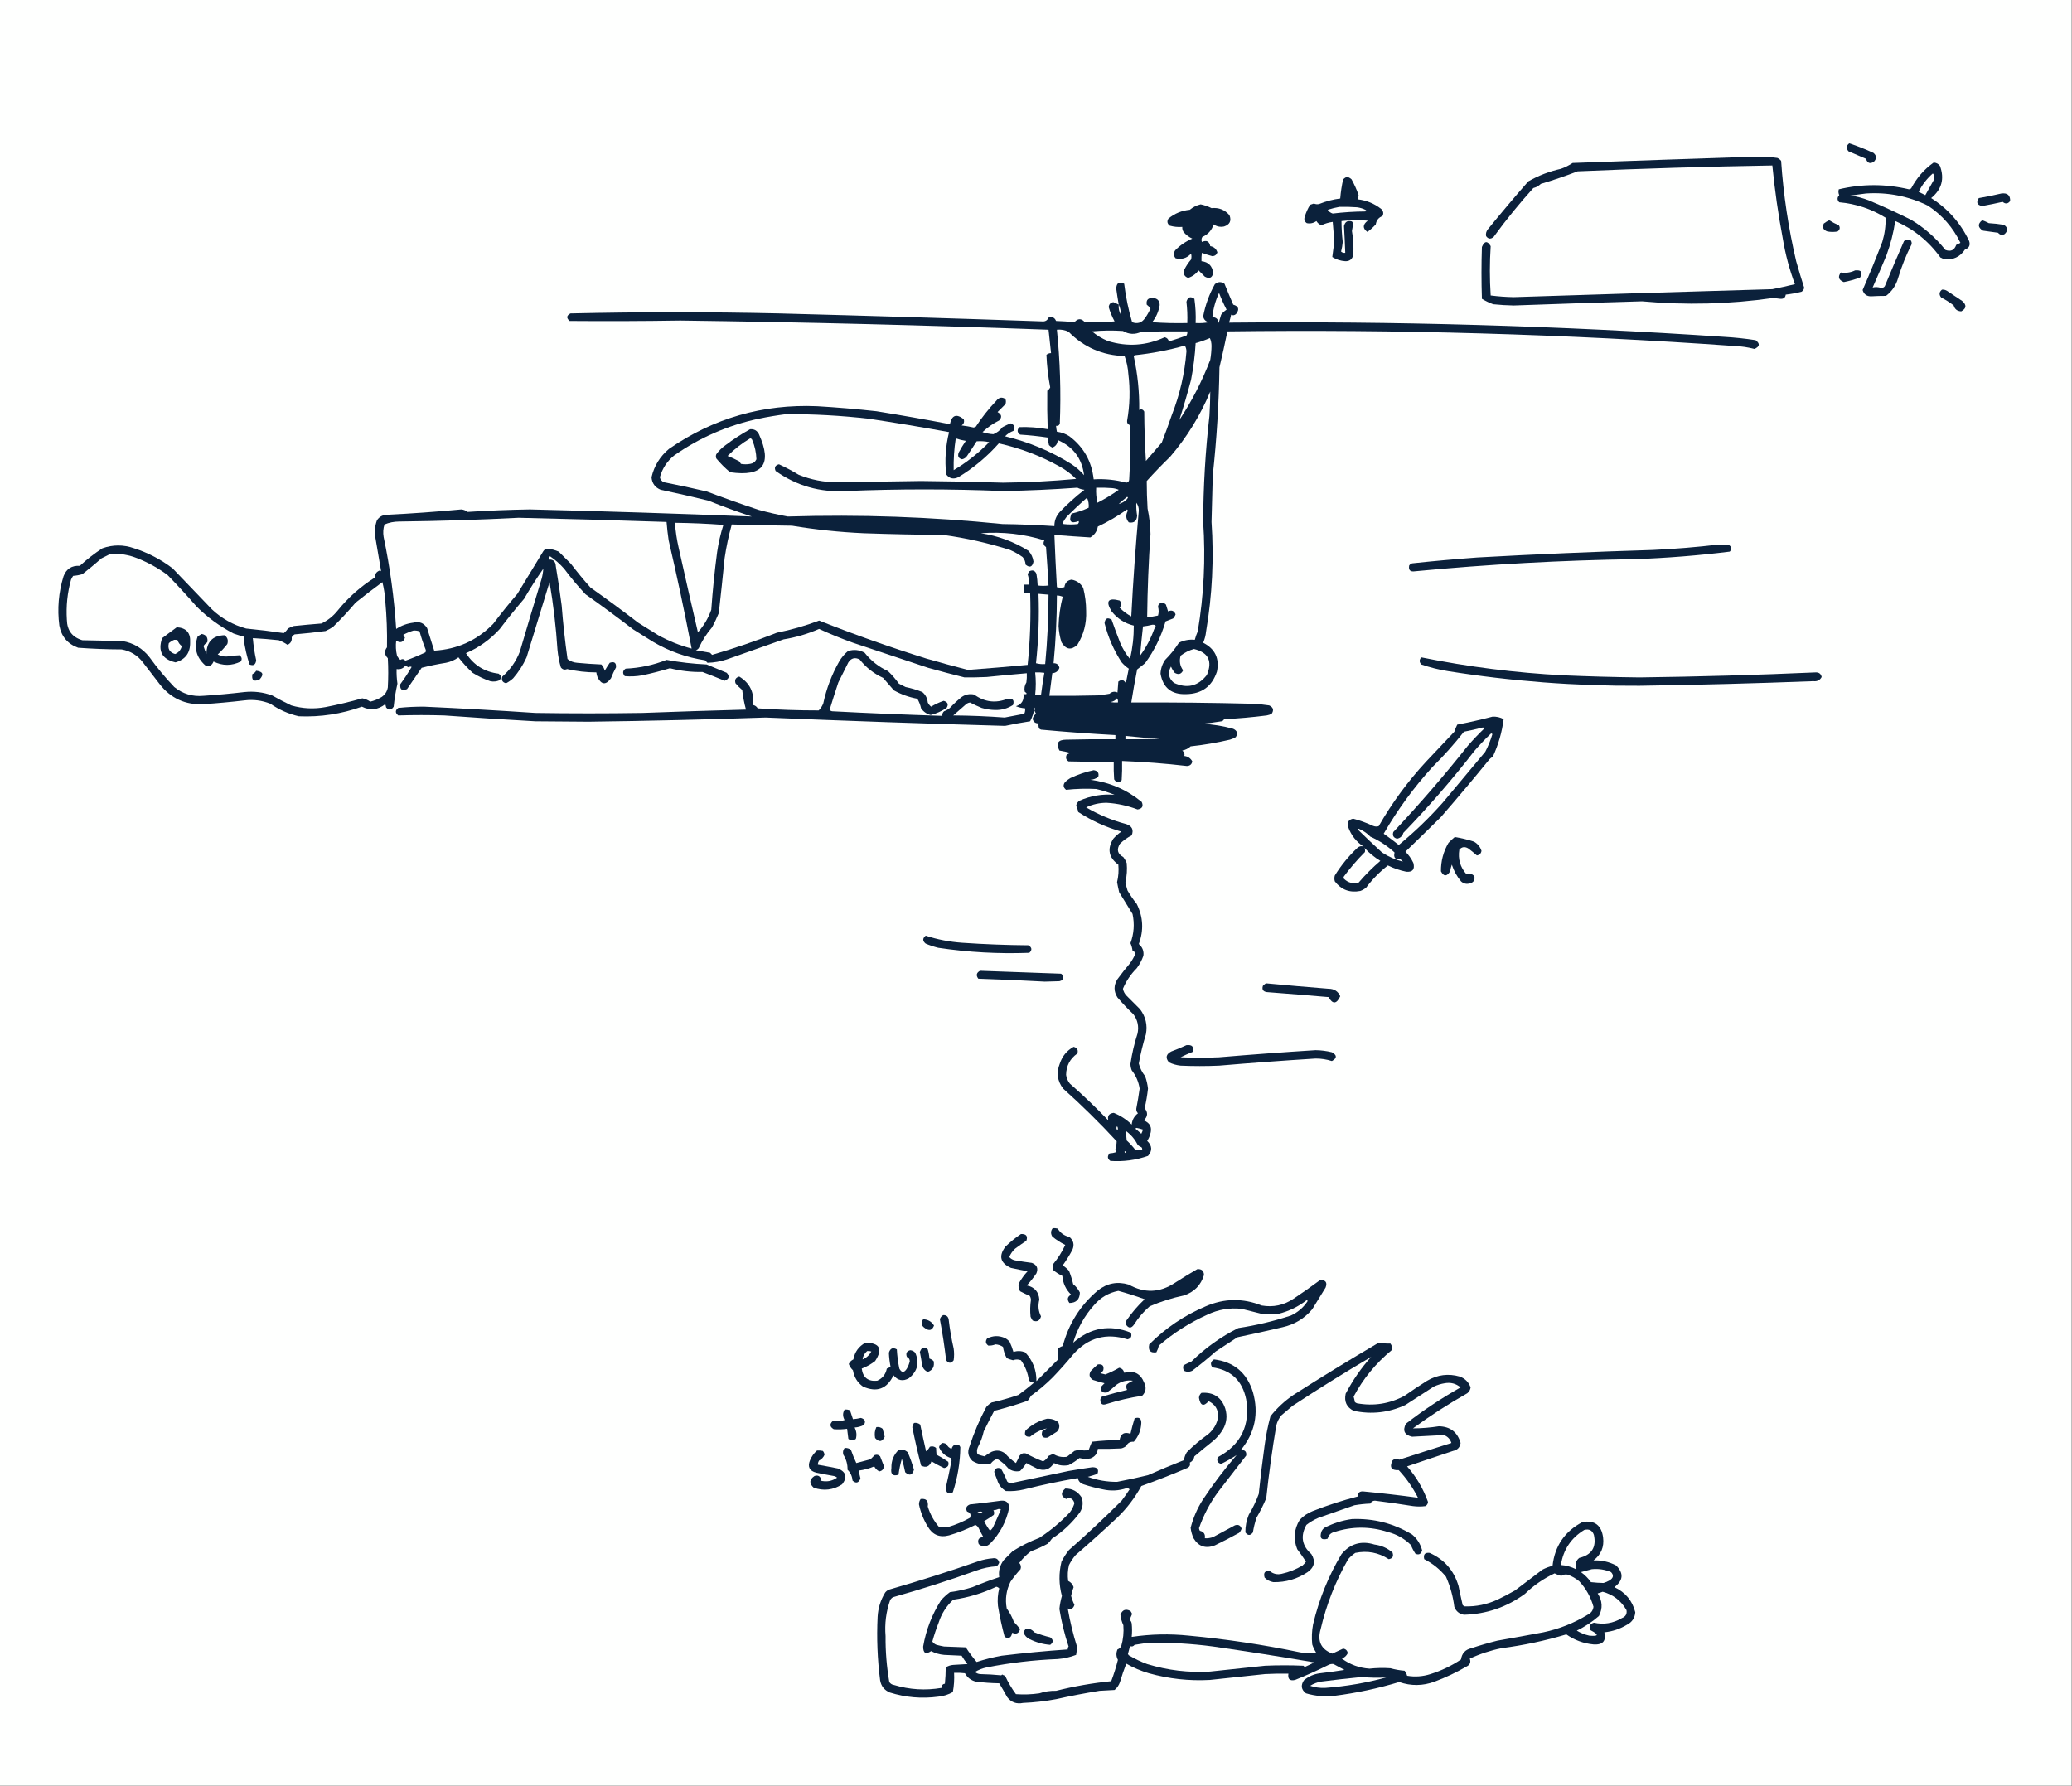 <?xml version="1.0" encoding="UTF-8"?>
<!DOCTYPE svg PUBLIC "-//W3C//DTD SVG 1.1//EN" "http://www.w3.org/Graphics/SVG/1.1/DTD/svg11.dtd">
<svg xmlns="http://www.w3.org/2000/svg" version="1.1" width="2479px" height="2137px" style="shape-rendering:geometricPrecision; text-rendering:geometricPrecision; image-rendering:optimizeQuality; fill-rule:evenodd; clip-rule:evenodd" xmlns:xlink="http://www.w3.org/1999/xlink">
<rect width="100%" height="100%" fill="#808080" stroke="none"/>
<g><path style="opacity:1" fill="#fefffe" d="M -0.5,-0.5 C 825.833,-0.5 1652.17,-0.5 2478.5,-0.5C 2478.5,711.833 2478.5,1424.17 2478.5,2136.5C 1652.17,2136.5 825.833,2136.5 -0.5,2136.5C -0.5,1424.17 -0.5,711.833 -0.5,-0.5 Z"/></g>
<g><path style="opacity:1" fill="#0b213b" d="M 2212.5,171.5 C 2222.36,174.76 2232.03,178.593 2241.5,183C 2245.31,186.273 2245.48,189.773 2242,193.5C 2237.38,196.445 2234.21,195.278 2232.5,190C 2225.5,187 2218.5,184 2211.5,181C 2208.64,177.376 2208.97,174.209 2212.5,171.5 Z"/></g>
<g><path style="opacity:1" fill="#0b213b" d="M 2099.5,187.5 C 2108.55,187.193 2117.55,187.693 2126.5,189C 2128.29,189.785 2129.79,190.951 2131,192.5C 2133.74,232.971 2139.74,272.971 2149,312.5C 2151.97,323.062 2155.13,333.562 2158.5,344C 2158.36,346.151 2157.36,347.818 2155.5,349C 2149.25,350.617 2142.91,351.784 2136.5,352.5C 2136.07,356.158 2133.9,357.825 2130,357.5C 2127.18,357.068 2124.35,356.735 2121.5,356.5C 2069.34,363.965 2017,365.298 1964.5,360.5C 1913.33,361.958 1862.16,363.625 1811,365.5C 1802.81,365.346 1794.65,364.846 1786.5,364C 1781.78,362.285 1777.28,360.119 1773,357.5C 1772.33,336.833 1772.33,316.167 1773,295.5C 1776.09,288.169 1779.59,287.835 1783.5,294.5C 1782.2,314.162 1782.2,333.829 1783.5,353.5C 1792.62,354.677 1801.79,355.344 1811,355.5C 1914.16,352.141 2017.33,348.974 2120.5,346C 2129.52,344.195 2138.52,342.195 2147.5,340C 2140.9,322.347 2136.07,304.181 2133,285.5C 2127.52,256.461 2123.35,227.294 2120.5,198C 2042.81,199.295 1965.15,201.628 1887.5,205C 1873.06,210.592 1858.39,215.592 1843.5,220C 1840.95,222.442 1837.95,224.108 1834.5,225C 1817.58,243.711 1801.75,263.211 1787,283.5C 1783.53,286.418 1780.53,286.085 1778,282.5C 1777.45,279.581 1778.12,276.914 1780,274.5C 1795.79,255.04 1811.96,235.874 1828.5,217C 1840.67,210.051 1853.67,205.051 1867.5,202C 1872.55,200.22 1877.22,197.887 1881.5,195C 1954.32,192.345 2026.99,189.845 2099.5,187.5 Z"/></g>
<g><path style="opacity:1" fill="#0b213b" d="M 2313.5,194.5 C 2316.62,194.642 2319.12,195.976 2321,198.5C 2326.68,213.805 2323.18,226.638 2310.5,237C 2330.58,249.754 2345.75,266.92 2356,288.5C 2357.52,293.466 2355.85,296.8 2351,298.5C 2345.03,307.564 2336.53,311.397 2325.5,310C 2324.17,309.333 2322.83,308.667 2321.5,308C 2307.5,288.504 2289.5,274.004 2267.5,264.5C 2265.42,278.493 2261.92,292.16 2257,305.5C 2251.63,318.407 2246.13,331.24 2240.5,344C 2243.82,343.189 2247.15,343.356 2250.5,344.5C 2252.37,344.61 2253.87,343.944 2255,342.5C 2262.47,324.418 2270.14,306.418 2278,288.5C 2280.15,286.556 2282.65,286.056 2285.5,287C 2287.04,288.599 2287.54,290.433 2287,292.5C 2280.49,305.355 2275.16,318.689 2271,332.5C 2268.5,341.35 2263.67,348.516 2256.5,354C 2250.61,353.989 2244.78,354.155 2239,354.5C 2233.54,354.706 2230.04,352.206 2228.5,347C 2236.74,328.019 2244.57,308.852 2252,289.5C 2254.89,280.021 2256.23,270.355 2256,260.5C 2239.01,249.949 2220.51,243.782 2200.5,242C 2197.89,239.205 2197.89,236.371 2200.5,233.5C 2199.46,231.232 2199.29,228.899 2200,226.5C 2227.92,219.875 2255.92,219.875 2284,226.5C 2284.83,226.167 2285.67,225.833 2286.5,225.5C 2293.09,212.923 2302.09,202.59 2313.5,194.5 Z"/></g>
<g><path style="opacity:1" fill="#fefffe" d="M 2312.5,207.5 C 2314.9,210.268 2315.07,213.268 2313,216.5C 2309.82,222.204 2306.65,227.871 2303.5,233.5C 2300.82,232.162 2298.16,230.829 2295.5,229.5C 2299.74,221.014 2305.4,213.681 2312.5,207.5 Z"/></g>
<g><path style="opacity:1" fill="#0b213b" d="M 1611.5,211.5 C 1613.58,212.029 1615.42,213.029 1617,214.5C 1620.41,220.643 1623.24,226.976 1625.5,233.5C 1624.95,235.135 1624.62,236.801 1624.5,238.5C 1634.94,239.7 1644.27,243.534 1652.5,250C 1655.16,252.604 1655.66,255.437 1654,258.5C 1649.46,260.211 1646.79,263.544 1646,268.5C 1642.89,271.954 1639.56,274.954 1636,277.5C 1630.1,273.169 1630.26,268.669 1636.5,264C 1625.92,263.181 1615.42,263.348 1605,264.5C 1605.02,272.837 1605.52,281.17 1606.5,289.5C 1606.15,293.432 1605.49,297.265 1604.5,301C 1605.9,302.269 1607.57,302.769 1609.5,302.5C 1609.14,291.802 1608.64,281.136 1608,270.5C 1609.24,265.254 1612.4,263.42 1617.5,265C 1618.13,265.75 1618.63,266.584 1619,267.5C 1618.56,270.43 1618.06,273.43 1617.5,276.5C 1619.26,286.106 1619.76,295.773 1619,305.5C 1617.65,310.36 1614.48,312.694 1609.5,312.5C 1603.86,312.135 1598.69,310.468 1594,307.5C 1594.71,301.55 1595.55,295.55 1596.5,289.5C 1595.74,281.502 1595.07,273.502 1594.5,265.5C 1589.79,266.137 1585.29,267.47 1581,269.5C 1578.38,268.535 1576.38,266.868 1575,264.5C 1571.5,266.998 1567.67,267.832 1563.5,267C 1560.79,265.136 1559.96,262.636 1561,259.5C 1562.49,254.356 1564.66,249.522 1567.5,245C 1569,244.5 1570.5,244 1572,243.5C 1574.12,244.459 1576.29,244.626 1578.5,244C 1586.56,240.755 1594.89,238.589 1603.5,237.5C 1604.1,229.734 1605.27,222.067 1607,214.5C 1608.41,213.219 1609.91,212.219 1611.5,211.5 Z"/></g>
<g><path style="opacity:1" fill="#fefffe" d="M 2232.5,231.5 C 2258.51,229.808 2283.18,234.641 2306.5,246C 2323.61,257.274 2336.61,272.107 2345.5,290.5C 2343.89,291.427 2342.22,292.261 2340.5,293C 2338.23,299.424 2333.9,301.424 2327.5,299C 2315.96,284.451 2302.29,272.451 2286.5,263C 2270.09,254.753 2253.42,247.086 2236.5,240C 2229.1,236.977 2221.43,234.977 2213.5,234C 2219.97,233.071 2226.3,232.237 2232.5,231.5 Z"/></g>
<g><path style="opacity:1" fill="#0b213b" d="M 2394.5,231.5 C 2401.74,230.586 2405.24,233.586 2405,240.5C 2402.33,244.004 2399.33,244.338 2396,241.5C 2387.88,243.358 2379.71,245.025 2371.5,246.5C 2365.42,245.345 2364.09,242.178 2367.5,237C 2376.7,235.461 2385.7,233.628 2394.5,231.5 Z"/></g>
<g><path style="opacity:1" fill="#0b213b" d="M 1436.5,244.5 C 1441.01,245.421 1445.35,246.921 1449.5,249C 1458.18,248.093 1465.35,250.927 1471,257.5C 1473.57,264.201 1471.4,268.701 1464.5,271C 1459.98,271.925 1455.81,271.092 1452,268.5C 1449.79,275.544 1445.29,280.544 1438.5,283.5C 1437.36,285.421 1437.19,287.421 1438,289.5C 1443.52,286.987 1446.85,288.654 1448,294.5C 1452.41,295.277 1455.24,297.777 1456.5,302C 1455.48,304.862 1453.48,306.362 1450.5,306.5C 1446.23,305.367 1442.06,304.033 1438,302.5C 1437.5,305.817 1437.33,309.15 1437.5,312.5C 1445.72,313.385 1450.39,318.051 1451.5,326.5C 1450.34,332.451 1447.01,333.951 1441.5,331C 1439,328.5 1436.5,326 1434,323.5C 1430.77,327.859 1426.6,330.859 1421.5,332.5C 1416.82,330.776 1415.32,327.443 1417,322.5C 1419.17,318.156 1421.84,314.156 1425,310.5C 1425.67,308.167 1425.67,305.833 1425,303.5C 1419.82,309.007 1413.65,310.841 1406.5,309C 1404.01,306.032 1403.84,302.865 1406,299.5C 1411.92,293.459 1418.76,288.792 1426.5,285.5C 1422.45,283.705 1418.95,281.038 1416,277.5C 1414.87,275.655 1414.37,273.655 1414.5,271.5C 1409.37,271.888 1404.37,271.388 1399.5,270C 1396.45,267.552 1395.95,264.719 1398,261.5C 1405.36,255.408 1413.86,251.908 1423.5,251C 1427.4,247.769 1431.73,245.602 1436.5,244.5 Z"/></g>
<g><path style="opacity:1" fill="#fefffe" d="M 1602.5,247.5 C 1609.51,247.334 1616.51,247.5 1623.5,248C 1627.4,248.468 1631.07,249.634 1634.5,251.5C 1634.29,252.086 1633.96,252.586 1633.5,253C 1620.44,253.097 1607.44,253.93 1594.5,255.5C 1592.01,254.745 1590.01,253.245 1588.5,251C 1593.22,249.506 1597.89,248.339 1602.5,247.5 Z"/></g>
<g><path style="opacity:1" fill="#0b213b" d="M 2188.5,263.5 C 2192.11,265.815 2195.94,267.815 2200,269.5C 2201.85,272.347 2201.35,274.847 2198.5,277C 2194.5,277.667 2190.5,277.667 2186.5,277C 2181.51,275.35 2180.01,272.183 2182,267.5C 2184.09,265.875 2186.26,264.542 2188.5,263.5 Z"/></g>
<g><path style="opacity:1" fill="#0b213b" d="M 2371.5,263.5 C 2374.27,264.432 2376.93,265.599 2379.5,267C 2385.54,267.337 2391.54,268.003 2397.5,269C 2402.37,272.178 2402.7,275.845 2398.5,280C 2395.51,281.735 2392.84,281.235 2390.5,278.5C 2384.51,277.577 2378.51,276.744 2372.5,276C 2366.27,272.169 2365.94,268.002 2371.5,263.5 Z"/></g>
<g><path style="opacity:1" fill="#0b213b" d="M 2219.5,323.5 C 2227,322.804 2229,325.637 2225.5,332C 2219.13,334.384 2212.63,336.218 2206,337.5C 2199.72,334.997 2198.55,331.164 2202.5,326C 2208.48,326.918 2214.14,326.084 2219.5,323.5 Z"/></g>
<g><path style="opacity:1" fill="#0b213b" d="M 1338.5,364.5 C 1337.39,358.199 1336.39,351.866 1335.5,345.5C 1335.74,338.475 1338.9,336.475 1345,339.5C 1346.9,355.094 1350.07,370.427 1354.5,385.5C 1360.97,387.874 1366.14,386.207 1370,380.5C 1372.58,376.913 1374.75,373.08 1376.5,369C 1375.23,367.333 1373.73,365.833 1372,364.5C 1371.09,358.9 1373.59,356.233 1379.5,356.5C 1384.78,356.95 1387.45,359.783 1387.5,365C 1386.28,372.607 1383.28,379.441 1378.5,385.5C 1392.48,386.499 1406.48,386.833 1420.5,386.5C 1420.82,377.915 1420.48,369.415 1419.5,361C 1421.1,355.353 1424.27,354.186 1429,357.5C 1430.39,367.1 1430.89,376.767 1430.5,386.5C 1435.87,386.828 1441.21,386.495 1446.5,385.5C 1442.57,384.711 1440.23,382.378 1439.5,378.5C 1442.1,364.862 1446.77,352.029 1453.5,340C 1457.2,336.911 1461.04,336.744 1465,339.5C 1468.4,347.874 1471.9,356.207 1475.5,364.5C 1481.98,366.393 1483.15,370.06 1479,375.5C 1477.16,377.35 1475.16,377.683 1473,376.5C 1472.29,379.734 1471.46,382.901 1470.5,386C 1668.06,384.083 1865.39,389.749 2062.5,403C 2075.24,403.733 2087.9,405.067 2100.5,407C 2105.99,411.221 2105.49,414.721 2099,417.5C 2091.31,415.476 2083.48,414.31 2075.5,414C 1873.42,399.739 1671.08,393.906 1468.5,396.5C 1465.55,410.869 1462.38,425.202 1459,439.5C 1458.32,482.622 1455.66,525.622 1451,568.5C 1450.49,587.166 1449.99,605.833 1449.5,624.5C 1452.51,668.436 1450.35,712.102 1443,755.5C 1442.53,760.209 1441.36,764.709 1439.5,769C 1453.73,776.296 1459.23,787.796 1456,803.5C 1450.14,821.27 1437.81,830.27 1419,830.5C 1401.6,831.079 1391.43,822.912 1388.5,806C 1388.76,799.984 1390.59,794.484 1394,789.5C 1400.29,783.223 1405.79,776.389 1410.5,769C 1416.47,766.015 1422.8,764.849 1429.5,765.5C 1430.37,762.103 1431.54,758.77 1433,755.5C 1440.35,712.102 1442.51,668.435 1439.5,624.5C 1439.68,582.03 1442.18,539.697 1447,497.5C 1447.59,487.82 1447.92,478.153 1448,468.5C 1436.03,497.144 1420.03,523.144 1400,546.5C 1390.3,555.863 1380.97,565.53 1372,575.5C 1372,586.494 1372.33,597.494 1373,608.5C 1375.13,618.548 1376.29,628.715 1376.5,639C 1374.21,672.129 1372.87,705.296 1372.5,738.5C 1376.88,738.091 1381.21,737.425 1385.5,736.5C 1386.51,732.977 1386.51,729.477 1385.5,726C 1385.79,722.896 1387.45,721.396 1390.5,721.5C 1392.37,721.39 1393.87,722.056 1395,723.5C 1395.77,726.19 1396.6,728.856 1397.5,731.5C 1401.74,729.513 1404.74,730.68 1406.5,735C 1405.87,736.892 1404.87,738.559 1403.5,740C 1400.5,741.167 1397.5,742.333 1394.5,743.5C 1389.25,761.668 1381.08,778.335 1370,793.5C 1366.81,796.025 1363.65,798.525 1360.5,801C 1357.9,814.126 1355.56,827.293 1353.5,840.5C 1401.84,840.272 1450.17,840.772 1498.5,842C 1505.21,842.289 1511.87,842.955 1518.5,844C 1523.36,846.234 1524.36,849.568 1521.5,854C 1519.61,854.973 1517.61,855.64 1515.5,856C 1498.56,858.162 1481.56,859.662 1464.5,860.5C 1463.91,861.799 1462.91,862.632 1461.5,863C 1453.87,864.246 1446.2,865.246 1438.5,866C 1451.14,866.626 1463.48,868.626 1475.5,872C 1480.33,874.307 1481.33,877.64 1478.5,882C 1476.28,883.275 1473.95,884.275 1471.5,885C 1456,888.638 1440.34,891.305 1424.5,893C 1421.68,895.613 1418.34,897.279 1414.5,898C 1416.77,899.816 1417.6,901.982 1417,904.5C 1421.34,905.077 1424.51,907.244 1426.5,911C 1425.86,914.561 1423.7,916.394 1420,916.5C 1394.24,913.508 1368.41,911.508 1342.5,910.5C 1342.67,918.174 1342.5,925.841 1342,933.5C 1338.71,937.088 1335.71,936.755 1333,932.5C 1332.5,925.508 1332.33,918.508 1332.5,911.5C 1314.5,911.667 1296.5,911.5 1278.5,911C 1275.62,909.334 1274.79,906.834 1276,903.5C 1277.49,901.996 1279.32,901.163 1281.5,901C 1276.89,899.839 1272.23,898.839 1267.5,898C 1263.06,889.426 1265.72,885.092 1275.5,885C 1295.16,884.5 1314.83,884.333 1334.5,884.5C 1334.5,882.833 1334.5,881.167 1334.5,879.5C 1304.79,877.902 1275.12,875.735 1245.5,873C 1244.58,872.626 1243.75,872.126 1243,871.5C 1242.5,869.527 1242.34,867.527 1242.5,865.5C 1238.63,865.57 1236.29,863.737 1235.5,860C 1236.1,857.532 1237.44,855.532 1239.5,854C 1238.83,852.667 1238.17,851.333 1237.5,850C 1238.52,848.951 1238.68,847.784 1238,846.5C 1237.02,852.237 1235.19,857.737 1232.5,863C 1222.48,864.503 1212.48,866.336 1202.5,868.5C 1106.99,865.816 1011.49,862.483 916,858.5C 845.516,860.919 775.016,862.586 704.5,863.5C 683.167,863.333 661.833,863.167 640.5,863C 604.146,860.999 567.813,858.665 531.5,856C 513.143,855.432 494.81,855.432 476.5,856C 472.673,852.905 472.673,849.905 476.5,847C 486.796,845.931 497.13,845.431 507.5,845.5C 551.856,847.514 596.189,850.014 640.5,853C 683.167,853.667 725.833,853.667 768.5,853C 809.826,851.445 851.16,850.111 892.5,849C 890.404,841.304 888.904,833.471 888,825.5C 885.054,823.044 882.387,820.377 880,817.5C 878.69,813.3 880.19,810.633 884.5,809.5C 897.118,817.171 902.618,828.504 901,843.5C 903.429,844.029 905.262,845.363 906.5,847.5C 930.814,849.19 955.147,850.023 979.5,850C 981.956,847.592 983.789,844.759 985,841.5C 988.771,823.853 995.104,807.186 1004,791.5C 1006.75,786.748 1010.25,782.581 1014.5,779C 1021.42,776.759 1028.09,777.425 1034.5,781C 1042.11,790.622 1051.45,797.955 1062.5,803C 1067.31,807.626 1071.64,812.626 1075.5,818C 1078.17,819.333 1080.83,820.667 1083.5,822C 1090.37,823.384 1097.04,825.384 1103.5,828C 1107.37,831.252 1109.53,835.419 1110,840.5C 1110.95,842.455 1112.29,844.122 1114,845.5C 1118.73,842.638 1123.73,840.305 1129,838.5C 1133.98,839.947 1135.15,842.781 1132.5,847C 1126.65,850.923 1120.32,853.756 1113.5,855.5C 1108.75,854.263 1104.91,851.596 1102,847.5C 1101.12,843.416 1099.62,839.583 1097.5,836C 1087.58,834.19 1078.24,830.857 1069.5,826C 1065.17,821 1060.83,816 1056.5,811C 1045.45,805.955 1036.11,798.622 1028.5,789C 1022.92,786.177 1018.42,787.343 1015,792.5C 1011,800.5 1007,808.5 1003,816.5C 999.346,827.447 995.846,838.447 992.5,849.5C 993.376,850.251 994.376,850.751 995.5,851C 1039.48,853.299 1083.48,855.133 1127.5,856.5C 1127.18,854.278 1127.84,852.444 1129.5,851C 1132.07,850.099 1134.4,848.766 1136.5,847C 1140.87,842.299 1145.53,837.966 1150.5,834C 1155.06,830.826 1160.06,829.826 1165.5,831C 1177.97,840.034 1191.3,841.7 1205.5,836C 1211.75,835.237 1213.91,837.737 1212,843.5C 1205.52,847.701 1198.35,849.701 1190.5,849.5C 1185.06,849.378 1179.72,848.545 1174.5,847C 1169.71,845.031 1165.04,842.864 1160.5,840.5C 1159.06,840.719 1157.73,841.219 1156.5,842C 1151.17,846.667 1145.83,851.333 1140.5,856C 1161.03,856.144 1181.53,856.977 1202,858.5C 1209.82,856.92 1217.65,855.42 1225.5,854C 1226.42,851.959 1226.76,849.792 1226.5,847.5C 1222.7,847.24 1219.03,846.406 1215.5,845C 1222.4,842.718 1225.4,837.885 1224.5,830.5C 1228.97,830.97 1229.47,829.97 1226,827.5C 1225.23,823.579 1225.9,819.912 1228,816.5C 1228.5,812.848 1228.67,809.182 1228.5,805.5C 1212.49,806.849 1196.49,808.349 1180.5,810C 1171.52,810.416 1162.69,810.582 1154,810.5C 1139.47,806.909 1124.97,803.076 1110.5,799C 1080.5,789 1050.5,779 1020.5,769C 1006.74,764.082 993.242,758.582 980,752.5C 966.397,758.444 952.231,762.611 937.5,765C 914.833,773 892.167,781 869.5,789C 861.982,791.467 854.315,792.8 846.5,793C 845.5,792 844.5,791 843.5,790C 821.436,786.636 800.769,779.303 781.5,768C 773.5,763 765.5,758 757.5,753C 738.781,738.614 719.781,724.614 700.5,711C 691.405,701.296 682.905,691.129 675,680.5C 669.927,674.756 664.26,669.756 658,665.5C 657.018,666.759 656.685,668.092 657,669.5C 662.041,669.2 664.707,671.867 665,677.5C 667.659,693.118 669.992,708.785 672,724.5C 673.673,745.919 676.007,767.252 679,788.5C 682.336,791.169 686.169,792.669 690.5,793C 700.148,793.925 709.815,794.592 719.5,795C 721.487,797.14 722.82,799.64 723.5,802.5C 725.375,799.249 727.375,796.082 729.5,793C 734.943,791.127 737.443,792.96 737,798.5C 734.726,802.714 732.726,807.047 731,811.5C 724.986,819.819 719.653,819.485 715,810.5C 714.187,808.564 713.687,806.564 713.5,804.5C 701.676,804.486 690.009,803.153 678.5,800.5C 675.566,801.799 673.066,801.132 671,798.5C 669.019,791.633 667.685,784.633 667,777.5C 665.242,750.322 662.075,723.322 657.5,696.5C 648.336,726.485 639.17,756.485 630,786.5C 625.85,795.638 620.517,803.971 614,811.5C 611.43,813.869 608.596,815.869 605.5,817.5C 601.148,816.464 599.648,813.798 601,809.5C 610.448,801.291 617.448,791.291 622,779.5C 630.514,750.443 639.18,721.443 648,692.5C 649.113,688.49 649.78,684.49 650,680.5C 641.834,692.161 634.168,704.161 627,716.5C 616.954,728.211 607.287,740.211 598,752.5C 586.544,765.137 573.044,774.804 557.5,781.5C 566.719,795.772 579.719,803.938 596.5,806C 599.93,808.378 600.263,811.045 597.5,814C 593.961,815.504 590.295,815.837 586.5,815C 579.115,812.474 572.115,809.141 565.5,805C 559.281,799.283 553.614,793.117 548.5,786.5C 543.987,789.756 538.987,791.922 533.5,793C 523.717,794.539 514.05,796.539 504.5,799C 498.667,807.5 492.833,816 487,824.5C 480.832,826.99 478.165,824.99 479,818.5C 483.873,811.924 488.373,805.09 492.5,798C 491.216,797.316 490.049,797.483 489,798.5C 487.667,797.833 486.333,797.167 485,796.5C 482.303,799.87 478.803,801.204 474.5,800.5C 474.335,806.362 474.669,812.196 475.5,818C 473.442,827.072 471.942,836.238 471,845.5C 468.289,849.755 465.289,850.088 462,846.5C 461.667,845.167 461.333,843.833 461,842.5C 452.097,849.43 442.764,850.43 433,845.5C 408.55,854.258 383.384,858.091 357.5,857C 345.19,854.178 333.857,849.178 323.5,842C 313.52,837.98 303.187,836.647 292.5,838C 276.198,839.913 259.864,841.413 243.5,842.5C 221.829,843.58 204.329,835.58 191,818.5C 184.333,809.833 177.667,801.167 171,792.5C 164.508,784.004 156.008,778.837 145.5,777C 128.114,776.944 110.781,776.277 93.5,775C 80.953,770.453 73.453,761.619 71,748.5C 68.409,728.48 70.076,708.813 76,689.5C 79.36,680.586 85.86,676.419 95.5,677C 103.928,669.236 112.928,662.236 122.5,656C 135.123,651.518 147.789,651.518 160.5,656C 177.283,661.39 192.616,669.39 206.5,680C 222.167,696.333 237.833,712.667 253.5,729C 265.234,740.036 278.901,747.702 294.5,752C 309.571,753.456 324.571,755.29 339.5,757.5C 341.507,755.992 343.174,754.158 344.5,752C 346.717,750.725 349.051,749.725 351.5,749C 362.477,747.86 373.477,746.86 384.5,746C 392.129,742.383 398.629,737.217 404,730.5C 416.65,714.849 431.483,701.682 448.5,691C 448.455,686.719 450.455,683.885 454.5,682.5C 455.086,682.709 455.586,683.043 456,683.5C 453.686,669.919 451.353,656.253 449,642.5C 447.966,635.633 448.633,628.967 451,622.5C 453.481,618.686 456.981,616.519 461.5,616C 491.7,614.498 521.867,612.332 552,609.5C 554.794,609.801 557.294,610.801 559.5,612.5C 584.294,610.904 609.127,609.904 634,609.5C 722.536,611.668 811.036,614.502 899.5,618C 881.95,612.223 864.616,605.89 847.5,599C 828.564,594.345 809.564,590.011 790.5,586C 783.747,583.249 780.081,578.249 779.5,571C 782.659,557.36 789.659,546.027 800.5,537C 853.672,500.285 912.672,483.285 977.5,486C 1001.22,487.393 1024.88,489.393 1048.5,492C 1077.93,496.719 1107.26,501.886 1136.5,507.5C 1138.77,496.648 1144.27,494.648 1153,501.5C 1154.04,504.636 1153.21,507.136 1150.5,509C 1155.38,509.576 1160.21,510.409 1165,511.5C 1165.83,511.167 1166.67,510.833 1167.5,510.5C 1174.63,499.519 1182.79,489.185 1192,479.5C 1195.18,475.328 1198.85,474.662 1203,477.5C 1203.67,479.5 1203.67,481.5 1203,483.5C 1199.86,486.64 1196.69,489.806 1193.5,493C 1198.44,495.75 1199.1,499.083 1195.5,503C 1188.13,506.682 1181.47,511.348 1175.5,517C 1179.64,518.398 1183.98,519.231 1188.5,519.5C 1192.8,517.721 1196.47,514.888 1199.5,511C 1202.62,509.355 1205.79,507.855 1209,506.5C 1213.85,508.227 1215.02,511.227 1212.5,515.5C 1208.65,516.92 1205.32,519.087 1202.5,522C 1230.69,528.724 1257.02,539.724 1281.5,555C 1287.26,558.754 1292.42,563.254 1297,568.5C 1294.48,548.444 1283.98,534.444 1265.5,526.5C 1265.25,531.028 1263.09,534.028 1259,535.5C 1257.49,534.743 1256.15,533.743 1255,532.5C 1254.3,529.522 1253.8,526.522 1253.5,523.5C 1242.56,521.859 1231.56,520.692 1220.5,520C 1216.92,517.472 1216.58,514.472 1219.5,511C 1230.92,510.62 1242.25,511.453 1253.5,513.5C 1252.94,498.166 1252.78,482.833 1253,467.5C 1254.56,466.48 1255.72,465.147 1256.5,463.5C 1254.01,450.58 1252.51,437.58 1252,424.5C 1253.58,423.139 1255.42,422.472 1257.5,422.5C 1256.5,413.174 1255.5,403.841 1254.5,394.5C 1107.71,389.087 960.878,385.421 814,383.5C 769.834,384.201 725.667,384.368 681.5,384C 677.412,380.51 677.745,377.51 682.5,375C 765.834,373.079 849.167,373.079 932.5,375C 1037.18,377.726 1141.85,380.893 1246.5,384.5C 1250.41,384.94 1253.08,383.44 1254.5,380C 1258.8,378.54 1261.8,379.874 1263.5,384C 1270.86,384.235 1278.2,384.735 1285.5,385.5C 1289.48,380.918 1293.48,380.751 1297.5,385C 1309.51,385.833 1321.51,385.666 1333.5,384.5C 1330.58,379.07 1328.25,373.403 1326.5,367.5C 1326.77,364.062 1328.6,362.062 1332,361.5C 1334.25,362.377 1336.42,363.377 1338.5,364.5 Z"/></g>
<g><path style="opacity:1" fill="#0b213b" d="M 2323.5,346.5 C 2325.65,346.372 2327.65,346.872 2329.5,348C 2335.5,352 2341.5,356 2347.5,360C 2353.14,364.865 2352.8,369.032 2346.5,372.5C 2341.71,372.291 2338.71,369.957 2337.5,365.5C 2332.84,361.834 2327.84,358.667 2322.5,356C 2319.67,352.476 2320.01,349.31 2323.5,346.5 Z"/></g>
<g><path style="opacity:1" fill="#fefffe" d="M 1458.5,350.5 C 1461.09,357.232 1464.09,363.899 1467.5,370.5C 1465,372.066 1462.83,374.066 1461,376.5C 1460,379.833 1459,383.167 1458,386.5C 1457.52,381.848 1455.02,379.515 1450.5,379.5C 1451.54,369.376 1454.21,359.71 1458.5,350.5 Z"/></g>
<g><path style="opacity:1" fill="#fefffe" d="M 1338.5,364.5 C 1340.27,368.239 1341.1,372.239 1341,376.5C 1338.87,372.792 1338.03,368.792 1338.5,364.5 Z"/></g>
<g><path style="opacity:1" fill="#fefffe" d="M 1264.5,394.5 C 1269.48,393.96 1274.15,394.793 1278.5,397C 1296.87,415.575 1319.2,425.242 1345.5,426C 1348.01,432.899 1349.51,440.066 1350,447.5C 1352.31,466.249 1351.81,484.916 1348.5,503.5C 1348.26,505.922 1349.26,507.588 1351.5,508.5C 1352.58,530.169 1352.42,551.836 1351,573.5C 1350.95,575.885 1349.78,577.219 1347.5,577.5C 1334.74,574.025 1321.74,572.692 1308.5,573.5C 1306.18,552.01 1296.51,534.843 1279.5,522C 1274.89,519.023 1269.89,517.19 1264.5,516.5C 1264.01,514.194 1263.67,511.861 1263.5,509.5C 1265.91,509.863 1267.41,508.863 1268,506.5C 1269.49,469.064 1268.32,431.73 1264.5,394.5 Z"/></g>
<g><path style="opacity:1" fill="#fefffe" d="M 1306.5,396.5 C 1318.66,395.34 1330.99,395.173 1343.5,396C 1350.65,400.21 1357.98,400.544 1365.5,397C 1383.83,396.5 1402.16,396.333 1420.5,396.5C 1420.79,398.288 1420.45,399.955 1419.5,401.5C 1412.56,404.035 1405.56,406.368 1398.5,408.5C 1397.81,405.81 1396.14,404.143 1393.5,403.5C 1371.41,413.67 1348.75,415.17 1325.5,408C 1318.49,405.133 1312.16,401.299 1306.5,396.5 Z"/></g>
<g><path style="opacity:1" fill="#fefffe" d="M 1447.5,404.5 C 1448.82,407.258 1449.48,410.424 1449.5,414C 1449.42,419.539 1448.92,425.039 1448,430.5C 1438.28,455.941 1425.95,479.941 1411,502.5C 1416.03,486.716 1420.7,470.716 1425,454.5C 1427.82,439.96 1429.65,425.293 1430.5,410.5C 1436.4,408.867 1442.07,406.867 1447.5,404.5 Z"/></g>
<g><path style="opacity:1" fill="#fefffe" d="M 1417.5,413.5 C 1418.8,415.397 1419.47,417.731 1419.5,420.5C 1417.45,446.686 1411.62,472.019 1402,496.5C 1398.2,507.577 1394.2,518.577 1390,529.5C 1383.67,536.833 1377.33,544.167 1371,551.5C 1369.77,531.863 1369.11,512.196 1369,492.5C 1367.58,489.805 1365.58,489.139 1363,490.5C 1363.27,468.851 1361.1,447.517 1356.5,426.5C 1356.71,425.914 1357.04,425.414 1357.5,425C 1377.96,422.874 1397.96,419.041 1417.5,413.5 Z"/></g>
<g><path style="opacity:1" fill="#fefffe" d="M 940.5,495.5 C 973.604,495.381 1006.6,497.215 1039.5,501C 1071.59,505.817 1103.59,511.15 1135.5,517C 1131.38,533.634 1130.21,550.467 1132,567.5C 1135.85,572.605 1140.69,573.771 1146.5,571C 1164.69,559.98 1180.85,546.48 1195,530.5C 1220.48,536.106 1244.65,545.273 1267.5,558C 1274.88,562.027 1281.55,567.027 1287.5,573C 1258.51,575.687 1229.35,577.187 1200,577.5C 1167.34,576.453 1134.67,575.786 1102,575.5C 1068.49,575.974 1034.99,576.474 1001.5,577C 985.556,577.01 970.223,574.01 955.5,568C 947.88,563.367 940.046,559.2 932,555.5C 927.419,556.66 926.086,559.327 928,563.5C 953.082,581.275 981.082,589.275 1012,587.5C 1074.66,584.898 1137.33,584.898 1200,587.5C 1229.71,586.985 1259.38,585.652 1289,583.5C 1291.63,584.831 1294.46,585.664 1297.5,586C 1287.01,594.014 1277.17,602.847 1268,612.5C 1263.58,617.326 1261.42,622.993 1261.5,629.5C 1240.86,628.088 1220.2,627.255 1199.5,627C 1114.03,618.355 1028.37,615.355 942.5,618C 930.726,615.807 919.059,613.14 907.5,610C 886.682,603.061 866.015,595.728 845.5,588C 828.562,584.011 811.562,580.344 794.5,577C 791.75,575.915 790.083,573.915 789.5,571C 792.395,560.549 798.062,551.882 806.5,545C 837.09,523.57 870.757,508.903 907.5,501C 918.575,498.731 929.575,496.897 940.5,495.5 Z"/></g>
<g><path style="opacity:1" fill="#0b213b" d="M 897.5,513.5 C 902.382,513.175 905.882,515.175 908,519.5C 924.318,555.528 912.818,570.695 873.5,565C 867.43,559.984 861.93,554.484 857,548.5C 856.333,546.833 856.333,545.167 857,543.5C 859.93,539.447 863.43,535.947 867.5,533C 877.087,525.717 887.087,519.217 897.5,513.5 Z"/></g>
<g><path style="opacity:1" fill="#fefffe" d="M 897.5,524.5 C 898.75,524.577 899.583,525.244 900,526.5C 903.105,533.911 904.771,541.578 905,549.5C 903.52,552.663 901.02,554.496 897.5,555C 893.833,555.667 890.167,555.667 886.5,555C 885.833,554 885.167,553 884.5,552C 879.945,549.555 875.278,547.388 870.5,545.5C 878.661,537.33 887.661,530.33 897.5,524.5 Z"/></g>
<g><path style="opacity:1" fill="#fefffe" d="M 1143.5,524.5 C 1147.38,525.823 1151.38,526.823 1155.5,527.5C 1152.42,532 1149.58,536.667 1147,541.5C 1145.46,545.805 1146.79,548.472 1151,549.5C 1153.5,549.01 1155.5,547.677 1157,545.5C 1160.96,539.752 1164.79,533.919 1168.5,528C 1173.53,527.586 1178.53,527.919 1183.5,529C 1170.77,542.072 1156.6,553.239 1141,562.5C 1140.73,549.765 1141.56,537.099 1143.5,524.5 Z"/></g>
<g><path style="opacity:1" fill="#fefffe" d="M 1311.5,583.5 C 1317.84,583.334 1324.18,583.5 1330.5,584C 1333.29,584.241 1335.96,584.908 1338.5,586C 1330.42,591.795 1321.92,596.961 1313,601.5C 1311.64,595.593 1311.14,589.593 1311.5,583.5 Z"/></g>
<g><path style="opacity:1" fill="#fefffe" d="M 1348.5,594.5 C 1349.04,594.56 1349.38,594.893 1349.5,595.5C 1348.69,596.814 1347.69,597.981 1346.5,599C 1343.97,600.934 1341.3,602.268 1338.5,603C 1341.72,599.911 1345.05,597.078 1348.5,594.5 Z"/></g>
<g><path style="opacity:1" fill="#fefffe" d="M 1300.5,595.5 C 1302.25,599.183 1302.92,603.183 1302.5,607.5C 1295.84,610.592 1289.01,612.925 1282,614.5C 1278.3,623.964 1281.13,626.964 1290.5,623.5C 1291.11,624.587 1290.77,625.754 1289.5,627C 1283.83,627.667 1278.17,627.667 1272.5,627C 1272.04,626.586 1271.71,626.086 1271.5,625.5C 1272.8,623.032 1274.3,620.699 1276,618.5C 1283.95,610.47 1292.12,602.803 1300.5,595.5 Z"/></g>
<g><path style="opacity:1" fill="#fefffe" d="M 1359.5,601.5 C 1361.57,604.223 1362.57,607.39 1362.5,611C 1358.66,653.088 1355.66,695.255 1353.5,737.5C 1348.3,734.73 1343.63,731.23 1339.5,727C 1342.1,724.127 1342.1,721.294 1339.5,718.5C 1325.64,714.882 1322.47,719.215 1330,731.5C 1336.89,740.228 1345.72,745.894 1356.5,748.5C 1356.56,761.935 1355.06,775.269 1352,788.5C 1346.99,782.497 1342.99,775.83 1340,768.5C 1336.47,759.566 1333.13,750.566 1330,741.5C 1325.13,738.353 1322.29,739.686 1321.5,745.5C 1325.73,762.363 1332.56,778.029 1342,792.5C 1344.56,795.395 1347.39,797.895 1350.5,800C 1349.39,805.841 1348.22,811.674 1347,817.5C 1344.76,813.308 1341.76,812.641 1338,815.5C 1337.67,819.833 1337.33,824.167 1337,828.5C 1333.54,826.993 1330.38,827.493 1327.5,830C 1322.86,830.83 1318.19,831.497 1313.5,832C 1294.17,832.5 1274.84,832.667 1255.5,832.5C 1256.62,823.503 1257.79,814.503 1259,805.5C 1263.28,805.122 1266.11,802.955 1267.5,799C 1266.69,795.257 1264.35,793.424 1260.5,793.5C 1263.13,766.57 1264.46,739.57 1264.5,712.5C 1266.93,712.523 1269.26,713.023 1271.5,714C 1268.53,725.435 1266.87,737.101 1266.5,749C 1266.83,755.657 1268,762.157 1270,768.5C 1275.31,777.254 1281.64,778.254 1289,771.5C 1296.63,759.16 1300.13,745.66 1299.5,731C 1299.48,721.69 1298.31,712.523 1296,703.5C 1292.94,697.967 1288.28,694.633 1282,693.5C 1276.97,694.363 1274.14,697.363 1273.5,702.5C 1270.55,703.321 1267.55,703.321 1264.5,702.5C 1263.32,681.528 1262.32,660.695 1261.5,640C 1275.81,641.146 1290.15,642.146 1304.5,643C 1309.47,640.057 1312.47,635.724 1313.5,630C 1325.82,624.176 1337.49,617.342 1348.5,609.5C 1348.83,610 1349.17,610.5 1349.5,611C 1346.54,616.001 1346.87,620.668 1350.5,625C 1356.73,626.111 1360.07,623.444 1360.5,617C 1359.63,611.871 1359.3,606.704 1359.5,601.5 Z"/></g>
<g><path style="opacity:1" fill="#fefffe" d="M 620.5,619.5 C 679.512,620.82 738.512,622.486 797.5,624.5C 798.077,631.856 798.91,639.189 800,646.5C 810.053,689.537 819.22,732.704 827.5,776C 813.601,772.395 800.268,767.061 787.5,760C 779.5,755 771.5,750 763.5,745C 744.781,730.614 725.781,716.614 706.5,703C 698.289,693.791 690.456,684.291 683,674.5C 678.167,669.667 673.333,664.833 668.5,660C 663.968,658.01 659.468,656.843 655,656.5C 652.849,656.643 651.182,657.643 650,659.5C 639.667,676.5 629.333,693.5 619,710.5C 608.954,722.211 599.287,734.211 590,746.5C 570.723,766.218 547.223,776.885 519.5,778.5C 516.693,769.537 513.859,760.537 511,751.5C 507.155,745.333 501.655,743.166 494.5,745C 487.04,745.93 480.207,748.43 474,752.5C 471.635,715.586 466.635,678.92 459,642.5C 458.112,637.382 458.445,632.382 460,627.5C 465.55,625.19 471.383,624.023 477.5,624C 525.312,623.445 572.979,621.945 620.5,619.5 Z"/></g>
<g><path style="opacity:1" fill="#fefffe" d="M 807.5,625.5 C 826.859,625.723 846.193,626.557 865.5,628C 862.114,638.592 859.614,649.425 858,660.5C 854.96,683.43 852.627,706.43 851,729.5C 847.443,739.623 842.11,748.623 835,756.5C 827.195,722.942 819.529,689.275 812,655.5C 809.74,645.606 808.24,635.606 807.5,625.5 Z"/></g>
<g><path style="opacity:1" fill="#fefffe" d="M 875.5,627.5 C 899.49,628.226 923.49,628.726 947.5,629C 975.986,633.715 1004.65,636.715 1033.5,638C 1065.16,639.108 1096.82,639.775 1128.5,640C 1155.7,643.706 1182.36,649.706 1208.5,658C 1213.82,660.327 1218.82,663.16 1223.5,666.5C 1225.72,669.068 1226.88,672.068 1227,675.5C 1231.92,679.635 1235.09,678.468 1236.5,672C 1235.84,667 1233.84,662.667 1230.5,659C 1213.06,648.071 1194.06,641.071 1173.5,638C 1199.45,636.019 1224.78,638.853 1249.5,646.5C 1247.77,649.839 1248.43,652.506 1251.5,654.5C 1252.66,669.852 1253.66,685.185 1254.5,700.5C 1250.23,701.088 1245.89,701.088 1241.5,700.5C 1241.33,695.804 1240.83,691.137 1240,686.5C 1238.25,682.579 1235.42,681.579 1231.5,683.5C 1230.74,684.628 1230.07,685.795 1229.5,687C 1230.76,691.039 1231.42,695.206 1231.5,699.5C 1229.5,699.5 1227.5,699.5 1225.5,699.5C 1225.5,702.833 1225.5,706.167 1225.5,709.5C 1227.83,709.5 1230.17,709.5 1232.5,709.5C 1233.47,738.235 1232.47,766.902 1229.5,795.5C 1205.63,797.738 1181.8,799.738 1158,801.5C 1141.48,797.245 1124.98,792.745 1108.5,788C 1065.05,774.406 1022.21,759.239 980,742.5C 963.602,748.742 946.769,753.576 929.5,757C 904.054,767.038 878.22,775.871 852,783.5C 851.167,782.667 850.333,781.833 849.5,781C 843.833,780 838.167,779 832.5,778C 833.931,777.535 835.097,776.701 836,775.5C 840.119,766.383 845.452,758.049 852,750.5C 854.94,744.954 857.606,739.287 860,733.5C 862.465,711.53 864.799,689.53 867,667.5C 869.006,653.967 871.84,640.633 875.5,627.5 Z"/></g>
<g><path style="opacity:1" fill="#0b213b" d="M 2056.5,651.5 C 2060.51,651.334 2064.51,651.501 2068.5,652C 2071.93,654.378 2072.26,657.045 2069.5,660C 2031.99,664.656 1994.33,667.656 1956.5,669C 1868.47,670.306 1780.63,675.139 1693,683.5C 1687.24,684.411 1684.91,682.078 1686,676.5C 1686.9,675.299 1688.07,674.465 1689.5,674C 1715.46,671.246 1741.46,668.913 1767.5,667C 1837.46,663.099 1907.46,660.099 1977.5,658C 2004.06,656.771 2030.4,654.604 2056.5,651.5 Z"/></g>
<g><path style="opacity:1" fill="#fefffe" d="M 132.5,662.5 C 143.556,662.065 154.222,663.898 164.5,668C 177.435,673.131 189.435,679.798 200.5,688C 212.368,700.2 223.868,712.7 235,725.5C 248.151,738.653 262.984,749.486 279.5,758C 283.787,759.488 288.12,760.822 292.5,762C 291.978,762.561 291.645,763.228 291.5,764C 292.899,774.591 295.232,784.925 298.5,795C 303.225,796.962 305.892,795.295 306.5,790C 304.579,781.235 303.246,772.401 302.5,763.5C 312.852,764.049 323.185,764.882 333.5,766C 337.223,767.385 340.723,769.219 344,771.5C 347.808,769.777 349.475,766.777 349,762.5C 349.833,761 351,759.833 352.5,759C 364.862,757.981 377.196,756.647 389.5,755C 392.661,753.587 395.661,751.92 398.5,750C 407.964,740.714 416.964,731.047 425.5,721C 435.987,712.591 446.653,704.424 457.5,696.5C 459.401,704.034 460.567,711.701 461,719.5C 462.683,737.805 463.35,756.138 463,774.5C 459.549,779.038 459.882,783.371 464,787.5C 464.667,799.167 464.667,810.833 464,822.5C 463.146,827.364 460.646,831.197 456.5,834C 452.274,836.531 447.774,838.364 443,839.5C 440.131,837.483 436.964,836.15 433.5,835.5C 418.988,839.628 404.321,843.128 389.5,846C 375.629,848.575 361.962,847.908 348.5,844C 340.676,840.255 333.009,836.255 325.5,832C 314.803,828.162 303.803,826.828 292.5,828C 276.198,829.913 259.864,831.413 243.5,832.5C 230.342,833.723 218.676,830.223 208.5,822C 197.832,810.813 187.999,798.979 179,786.5C 170.713,775.772 159.879,769.272 146.5,767C 130.5,766.667 114.5,766.333 98.5,766C 86.447,762.433 80.28,754.267 80,741.5C 78.958,725.214 80.624,709.214 85,693.5C 85.707,691.919 86.54,690.419 87.5,689C 91.25,688.74 94.916,688.073 98.5,687C 106.351,680.905 114.018,674.572 121.5,668C 125.259,666.121 128.925,664.287 132.5,662.5 Z"/></g>
<g><path style="opacity:1" fill="#fefffe" d="M 1242.5,710.5 C 1246.5,710.833 1250.5,711.167 1254.5,711.5C 1254.46,739.234 1253.13,766.9 1250.5,794.5C 1246.77,794.823 1243.11,794.489 1239.5,793.5C 1242.5,765.916 1243.5,738.249 1242.5,710.5 Z"/></g>
<g><path style="opacity:1" fill="#fefffe" d="M 1378.5,747.5 C 1383,747.219 1383.83,748.886 1381,752.5C 1376.89,764.055 1371.22,774.722 1364,784.5C 1365.02,772.85 1366.19,761.183 1367.5,749.5C 1371.34,749.069 1375,748.402 1378.5,747.5 Z"/></g>
<g><path style="opacity:1" fill="#0b213b" d="M 211.5,750.5 C 222.843,751.176 228.176,757.176 227.5,768.5C 227.746,781.029 221.913,789.029 210,792.5C 193.963,788.76 188.629,779.093 194,763.5C 199.94,759.103 205.773,754.77 211.5,750.5 Z"/></g>
<g><path style="opacity:1" fill="#fefffe" d="M 494.5,754.5 C 497.119,754.232 499.619,754.565 502,755.5C 503.934,762.637 506.268,769.637 509,776.5C 509.667,777.833 509.667,779.167 509,780.5C 501.101,784.239 493.101,787.573 485,790.5C 483.267,788.398 481.267,788.065 479,789.5C 477.287,788.122 475.953,786.455 475,784.5C 473.594,778.558 473.261,772.558 474,766.5C 479.006,769.72 482.506,768.554 484.5,763C 483.707,761.915 483.04,760.748 482.5,759.5C 486.416,757.423 490.416,755.756 494.5,754.5 Z"/></g>
<g><path style="opacity:1" fill="#0b213b" d="M 241.5,758.5 C 246.928,759.684 249.094,763.018 248,768.5C 246.104,769.68 244.604,771.18 243.5,773C 244.47,776.244 245.637,779.41 247,782.5C 247.142,768.028 254.309,760.528 268.5,760C 272.212,762.513 273.378,766.013 272,770.5C 268.535,774.967 264.702,779.133 260.5,783C 263.922,784.87 267.589,785.703 271.5,785.5C 276.503,784.657 281.503,784.157 286.5,784C 289.417,786.169 289.917,788.669 288,791.5C 277.172,796.809 266.338,796.809 255.5,791.5C 253.523,796.426 250.19,797.926 245.5,796C 234.786,786.381 231.786,774.881 236.5,761.5C 238.145,760.304 239.811,759.304 241.5,758.5 Z"/></g>
<g><path style="opacity:1" fill="#fefffe" d="M 208.5,765.5 C 209.873,765.343 211.207,765.51 212.5,766C 213.387,768.888 215.054,771.221 217.5,773C 216.416,777.578 213.749,780.744 209.5,782.5C 202.879,780.595 200.379,776.262 202,769.5C 204.013,767.752 206.18,766.418 208.5,765.5 Z"/></g>
<g><path style="opacity:1" fill="#fefffe" d="M 1428.5,776.5 C 1445.72,780.625 1450.89,790.959 1444,807.5C 1433.45,821.041 1420.28,824.208 1404.5,817C 1398.04,811.472 1396.88,804.972 1401,797.5C 1402.13,800.207 1403.63,802.707 1405.5,805C 1409.98,807.64 1413.32,806.64 1415.5,802C 1411.72,796.79 1410.72,790.957 1412.5,784.5C 1417.38,780.727 1422.71,778.061 1428.5,776.5 Z"/></g>
<g><path style="opacity:1" fill="#0b213b" d="M 1700.5,786.5 C 1756.59,797.862 1813.26,805.029 1870.5,808C 1900.82,809.316 1931.15,810.15 1961.5,810.5C 2031.87,809.616 2102.21,807.616 2172.5,804.5C 2176.39,804.435 2178.72,806.268 2179.5,810C 2177.42,813.901 2174.09,815.567 2169.5,815C 2100.19,817.671 2030.86,819.504 1961.5,820.5C 1884.68,820.918 1808.35,815.084 1732.5,803C 1721.58,801.271 1710.92,798.604 1700.5,795C 1697.9,792.17 1697.9,789.337 1700.5,786.5 Z"/></g>
<g><path style="opacity:1" fill="#0b213b" d="M 797.5,789.5 C 813.354,792.449 829.354,794.282 845.5,795C 853.5,798.333 861.5,801.667 869.5,805C 873.229,809.169 872.395,812.336 867,814.5C 858.238,810.871 849.404,807.371 840.5,804C 827.286,804.252 814.286,802.752 801.5,799.5C 790.625,802.802 779.625,805.636 768.5,808C 761.535,809.254 754.535,809.587 747.5,809C 744.582,805.528 744.915,802.528 748.5,800C 765.537,799.228 781.87,795.728 797.5,789.5 Z"/></g>
<g><path style="opacity:1" fill="#0b213b" d="M 306.5,802.5 C 314.763,803.515 316.097,807.015 310.5,813C 303.6,816.098 300.766,813.931 302,806.5C 303.992,805.672 305.492,804.339 306.5,802.5 Z"/></g>
<g><path style="opacity:1" fill="#fefffe" d="M 1238.5,804.5 C 1242.18,804.335 1245.85,804.501 1249.5,805C 1247.94,813.762 1246.61,822.596 1245.5,831.5C 1243.17,831.5 1240.83,831.5 1238.5,831.5C 1239.51,822.516 1239.51,813.516 1238.5,804.5 Z"/></g>
<g><path style="opacity:1" fill="#fefffe" d="M 1336.5,835.5 C 1337.45,836.919 1337.78,838.585 1337.5,840.5C 1334.48,840.665 1331.48,840.498 1328.5,840C 1331.85,839.512 1334.52,838.012 1336.5,835.5 Z"/></g>
<g><path style="opacity:1" fill="#0b213b" d="M 1785.5,857.5 C 1790.33,857.166 1794.83,858.166 1799,860.5C 1797.01,876.097 1792.68,891.097 1786,905.5C 1784.49,906.257 1783.15,907.257 1782,908.5C 1763.04,931.793 1743.71,954.793 1724,977.5C 1709.93,991.448 1695.76,1005.28 1681.5,1019C 1685.44,1022.95 1688.61,1027.45 1691,1032.5C 1692.95,1040.16 1690.12,1043.66 1682.5,1043C 1674.85,1041.42 1667.52,1038.92 1660.5,1035.5C 1650.65,1043.19 1641.98,1052.02 1634.5,1062C 1632.4,1063.77 1630.07,1065.1 1627.5,1066C 1614.87,1068.43 1604.7,1064.59 1597,1054.5C 1596.33,1052.17 1596.33,1049.83 1597,1047.5C 1604.65,1035.17 1613.82,1024 1624.5,1014C 1626.75,1012.35 1629.08,1012.01 1631.5,1013C 1622.7,1007.2 1616.53,999.369 1613,989.5C 1611.45,983.911 1613.45,980.578 1619,979.5C 1627.08,981.623 1634.91,984.456 1642.5,988C 1644.9,989.039 1647.23,989.206 1649.5,988.5C 1665.4,960.702 1684.24,935.035 1706,911.5C 1717.33,899.5 1728.67,887.5 1740,875.5C 1740.94,872.557 1742.11,869.724 1743.5,867C 1757.73,864.258 1771.73,861.091 1785.5,857.5 Z"/></g>
<g><path style="opacity:1" fill="#fefffe" d="M 1773.5,870.5 C 1774.55,870.351 1775.55,870.517 1776.5,871C 1769.3,877.864 1762.47,885.03 1756,892.5C 1727.83,928.014 1698.16,962.347 1667,995.5C 1665.69,999.7 1667.19,1002.37 1671.5,1003.5C 1675.45,1002.63 1677.95,1000.29 1679,996.5C 1709.2,965.311 1737.53,932.644 1764,898.5C 1770.13,891.364 1776.63,884.531 1783.5,878C 1784.33,877.312 1785,877.479 1785.5,878.5C 1783.34,885.814 1780.51,892.814 1777,899.5C 1760,919.833 1743,940.167 1726,960.5C 1709.6,978.905 1692.1,995.738 1673.5,1011C 1667.64,1006.25 1661.64,1001.75 1655.5,997.5C 1672.1,968.729 1691.6,942.062 1714,917.5C 1727.43,904.238 1739.93,890.238 1751.5,875.5C 1759.01,874.069 1766.34,872.402 1773.5,870.5 Z"/></g>
<g><path style="opacity:1" fill="#fefffe" d="M 1346.5,880.5 C 1360.12,881.94 1373.78,883.107 1387.5,884C 1373.84,884.5 1360.17,884.667 1346.5,884.5C 1346.5,883.167 1346.5,881.833 1346.5,880.5 Z"/></g>
<g><path style="opacity:1" fill="#0b213b" d="M 1308.5,921.5 C 1313.33,922.16 1315.17,924.827 1314,929.5C 1311.24,931.643 1308.08,932.81 1304.5,933C 1327.63,935.986 1348.13,944.819 1366,959.5C 1368.28,964.597 1366.62,967.597 1361,968.5C 1349.08,963.936 1336.74,961.27 1324,960.5C 1315.36,960.511 1307.2,962.345 1299.5,966C 1314.56,974.863 1330.56,981.53 1347.5,986C 1354.43,988.355 1356.6,992.855 1354,999.5C 1348.81,1002.1 1344.14,1005.43 1340,1009.5C 1335.64,1016.36 1336.97,1021.69 1344,1025.5C 1345.59,1027.67 1346.92,1030 1348,1032.5C 1348.73,1040.24 1348.23,1047.91 1346.5,1055.5C 1347.14,1058.88 1347.98,1062.22 1349,1065.5C 1352.28,1071.11 1355.94,1076.44 1360,1081.5C 1367.75,1097.07 1368.59,1113.07 1362.5,1129.5C 1366.87,1133.22 1368.7,1137.89 1368,1143.5C 1366.11,1148.94 1363.45,1153.94 1360,1158.5C 1352.88,1165.61 1347.38,1173.78 1343.5,1183C 1344.13,1186.3 1345.63,1189.13 1348,1191.5C 1353.33,1196.83 1358.67,1202.17 1364,1207.5C 1370.73,1216.44 1373.07,1226.44 1371,1237.5C 1367.45,1249 1364.61,1260.66 1362.5,1272.5C 1363.91,1277.99 1366.41,1282.99 1370,1287.5C 1371.77,1292.36 1372.93,1297.36 1373.5,1302.5C 1372.62,1310.4 1371.29,1318.24 1369.5,1326C 1373.65,1331.02 1373.31,1335.85 1368.5,1340.5C 1376.32,1343.77 1378.82,1349.44 1376,1357.5C 1375.24,1360.2 1374.07,1362.7 1372.5,1365C 1378.57,1370.86 1378.91,1376.86 1373.5,1383C 1358.82,1388.1 1343.82,1390.1 1328.5,1389C 1324.92,1386.47 1324.58,1383.47 1327.5,1380C 1330.23,1379.82 1332.89,1379.32 1335.5,1378.5C 1334.98,1377.39 1334.64,1376.23 1334.5,1375C 1335.42,1371.83 1335.92,1368.67 1336,1365.5C 1315.64,1343.47 1294.3,1322.47 1272,1302.5C 1264.98,1293.36 1263.65,1283.36 1268,1272.5C 1270.92,1263.64 1276.42,1256.98 1284.5,1252.5C 1288.81,1253.63 1290.31,1256.3 1289,1260.5C 1280.19,1266.62 1275.69,1275.12 1275.5,1286C 1276.04,1289.91 1277.54,1293.41 1280,1296.5C 1295.99,1310.49 1311.33,1325.16 1326,1340.5C 1324.7,1335.13 1326.86,1332.13 1332.5,1331.5C 1340.59,1334.75 1347.75,1339.42 1354,1345.5C 1354.54,1339.91 1357.04,1335.41 1361.5,1332C 1359.99,1330.53 1359.33,1328.69 1359.5,1326.5C 1361.05,1318.54 1362.38,1310.54 1363.5,1302.5C 1362.25,1294.34 1359.09,1287 1354,1280.5C 1353.07,1278.09 1352.57,1275.59 1352.5,1273C 1354.31,1260.6 1357.14,1248.43 1361,1236.5C 1362.77,1228.04 1361.1,1220.37 1356,1213.5C 1349.3,1207.14 1342.97,1200.47 1337,1193.5C 1332.33,1186.17 1332.33,1178.83 1337,1171.5C 1341.76,1164.98 1346.76,1158.65 1352,1152.5C 1354.58,1148.91 1356.75,1145.08 1358.5,1141C 1357.92,1139.29 1356.76,1138.12 1355,1137.5C 1354.6,1134.31 1353.77,1131.31 1352.5,1128.5C 1356.7,1117.14 1357.54,1105.48 1355,1093.5C 1349.67,1084.83 1344.33,1076.17 1339,1067.5C 1338.06,1063.52 1337.23,1059.52 1336.5,1055.5C 1338.16,1048.58 1338.66,1041.58 1338,1034.5C 1326.41,1026.04 1324.41,1015.71 1332,1003.5C 1334.87,1000.3 1338.04,997.463 1341.5,995C 1323.13,989.733 1305.97,981.9 1290,971.5C 1289.54,968.819 1288.71,966.319 1287.5,964C 1287.99,961.497 1289.32,959.497 1291.5,958C 1304.93,952.072 1318.93,949.739 1333.5,951C 1326.36,948.065 1319.03,945.732 1311.5,944C 1299.44,943.38 1287.44,943.713 1275.5,945C 1271.97,942.162 1271.63,938.995 1274.5,935.5C 1276.36,933.808 1278.36,932.308 1280.5,931C 1289.57,926.699 1298.9,923.532 1308.5,921.5 Z"/></g>
<g><path style="opacity:1" fill="#fefffe" d="M 1624.5,992.5 C 1624.56,991.957 1624.89,991.624 1625.5,991.5C 1630.85,993.689 1635.52,996.855 1639.5,1001C 1650.25,1005.76 1659.91,1012.09 1668.5,1020C 1666.96,1026.12 1669.29,1028.79 1675.5,1028C 1676.5,1029 1677.5,1030 1678.5,1031C 1669.7,1028.78 1661.37,1025.11 1653.5,1020C 1643.61,1010.94 1633.94,1001.77 1624.5,992.5 Z"/></g>
<g><path style="opacity:1" fill="#0b213b" d="M 1740.5,1001.5 C 1748.3,1002.69 1755.97,1004.52 1763.5,1007C 1767.92,1009.5 1770.92,1013.17 1772.5,1018C 1771.99,1021.18 1770.15,1023.01 1767,1023.5C 1763.59,1020.47 1760.09,1017.64 1756.5,1015C 1752.52,1012.71 1749.02,1013.21 1746,1016.5C 1744.18,1027.75 1747.01,1037.59 1754.5,1046C 1758.25,1044.56 1761.42,1045.4 1764,1048.5C 1764.83,1052.99 1763,1055.83 1758.5,1057C 1754.49,1058.1 1750.99,1057.26 1748,1054.5C 1743.05,1048.55 1739.39,1041.88 1737,1034.5C 1736.08,1037.1 1735.41,1039.77 1735,1042.5C 1731.02,1048.94 1727.35,1048.94 1724,1042.5C 1723.87,1030.33 1726.87,1019 1733,1008.5C 1735.4,1005.93 1737.9,1003.6 1740.5,1001.5 Z"/></g>
<g><path style="opacity:1" fill="#fefffe" d="M 1632.5,1014.5 C 1638.09,1020.59 1644.42,1025.76 1651.5,1030C 1642.17,1038 1633.5,1046.67 1625.5,1056C 1618.76,1057.7 1612.92,1056.2 1608,1051.5C 1607.33,1050.5 1607.33,1049.5 1608,1048.5C 1615.59,1038.24 1623.92,1028.58 1633,1019.5C 1633.38,1017.8 1633.22,1016.14 1632.5,1014.5 Z"/></g>
<g><path style="opacity:1" fill="#0b213b" d="M 1107.5,1119.5 C 1121.75,1124.15 1136.42,1126.99 1151.5,1128C 1177.8,1129.8 1204.13,1130.8 1230.5,1131C 1234.75,1133.71 1235.09,1136.71 1231.5,1140C 1194.97,1141.39 1158.63,1139.39 1122.5,1134C 1117.36,1132.73 1112.36,1131.07 1107.5,1129C 1103.65,1125.86 1103.65,1122.69 1107.5,1119.5 Z"/></g>
<g><path style="opacity:1" fill="#0b213b" d="M 1172.5,1161.5 C 1204.83,1162.71 1237.16,1163.87 1269.5,1165C 1272.36,1167.13 1272.86,1169.63 1271,1172.5C 1269.93,1173.19 1268.77,1173.69 1267.5,1174C 1261.67,1174.17 1255.83,1174.33 1250,1174.5C 1223.51,1173.03 1197.01,1171.86 1170.5,1171C 1167.52,1167.05 1168.19,1163.89 1172.5,1161.5 Z"/></g>
<g><path style="opacity:1" fill="#0b213b" d="M 1514.5,1176.5 C 1539.43,1178.83 1564.43,1181 1589.5,1183C 1596.23,1183.02 1600.9,1186.02 1603.5,1192C 1599.13,1201.49 1594.46,1201.83 1589.5,1193C 1564.84,1190.87 1540.18,1188.87 1515.5,1187C 1511.09,1186.25 1509.59,1183.75 1511,1179.5C 1512.15,1178.36 1513.31,1177.36 1514.5,1176.5 Z"/></g>
<g><path style="opacity:1" fill="#0b213b" d="M 1419.5,1250.5 C 1426.24,1249.73 1428.74,1252.39 1427,1258.5C 1422.07,1260.48 1417.23,1262.64 1412.5,1265C 1427.83,1265.67 1443.17,1265.67 1458.5,1265C 1496.97,1261.75 1535.47,1258.92 1574,1256.5C 1580.6,1256.59 1587.1,1257.42 1593.5,1259C 1599.81,1262.52 1599.81,1266.02 1593.5,1269.5C 1587.16,1267.47 1580.66,1266.47 1574,1266.5C 1535.47,1268.92 1496.97,1271.75 1458.5,1275C 1443.17,1275.67 1427.83,1275.67 1412.5,1275C 1407.6,1274.48 1402.93,1273.14 1398.5,1271C 1394.11,1265.56 1395.11,1261.23 1401.5,1258C 1407.7,1255.72 1413.7,1253.22 1419.5,1250.5 Z"/></g>
<g><path style="opacity:1" fill="#fefffe" d="M 1336.5,1347.5 C 1337.61,1348.95 1337.78,1350.61 1337,1352.5C 1335.48,1350.86 1335.31,1349.19 1336.5,1347.5 Z"/></g>
<g><path style="opacity:1" fill="#fefffe" d="M 1358.5,1350.5 C 1358.74,1349.9 1359.24,1349.57 1360,1349.5C 1362.54,1350.01 1365.04,1350.67 1367.5,1351.5C 1366.99,1353.23 1366.32,1354.89 1365.5,1356.5C 1363.15,1354.48 1360.81,1352.48 1358.5,1350.5 Z"/></g>
<g><path style="opacity:1" fill="#fefffe" d="M 1347.5,1353.5 C 1353.33,1357.82 1357.83,1363.15 1361,1369.5C 1362.24,1370.87 1363.74,1371.87 1365.5,1372.5C 1366.39,1373.32 1366.72,1374.32 1366.5,1375.5C 1363.82,1376.01 1361.16,1376.17 1358.5,1376C 1355.37,1371.87 1351.87,1368.03 1348,1364.5C 1347.5,1360.85 1347.33,1357.18 1347.5,1353.5 Z"/></g>
<g><path style="opacity:1" fill="#fefffe" d="M 1345.5,1377.5 C 1348,1377.51 1348.17,1378.18 1346,1379.5C 1345.54,1378.91 1345.37,1378.24 1345.5,1377.5 Z"/></g>
<g><path style="opacity:1" fill="#0b213b" d="M 1259.5,1469.5 C 1261.53,1469.34 1263.53,1469.5 1265.5,1470C 1268.67,1475.27 1273.33,1478.6 1279.5,1480C 1284.49,1484.26 1285.65,1489.43 1283,1495.5C 1279.55,1501.94 1275.71,1508.11 1271.5,1514C 1274.25,1515.8 1276.75,1517.97 1279,1520.5C 1281.04,1525.69 1282.71,1531.03 1284,1536.5C 1287.37,1539.21 1290.03,1542.54 1292,1546.5C 1291.79,1554.71 1287.62,1558.88 1279.5,1559C 1276.41,1554.88 1277.07,1551.55 1281.5,1549C 1275.19,1542.87 1271.69,1535.37 1271,1526.5C 1267.03,1524.68 1263.36,1522.35 1260,1519.5C 1259.33,1517.17 1259.33,1514.83 1260,1512.5C 1265.85,1505.48 1270.68,1497.81 1274.5,1489.5C 1268.98,1486.82 1263.81,1483.48 1259,1479.5C 1256.87,1475.98 1257.04,1472.64 1259.5,1469.5 Z"/></g>
<g><path style="opacity:1" fill="#0b213b" d="M 1221.5,1476.5 C 1227.75,1476.22 1229.91,1478.89 1228,1484.5C 1223.41,1487.54 1218.91,1490.71 1214.5,1494C 1211.42,1496.84 1209.08,1500.18 1207.5,1504C 1209.38,1506.11 1211.71,1507.44 1214.5,1508C 1221.14,1509.16 1227.81,1510.16 1234.5,1511C 1240.6,1513.31 1242.44,1517.48 1240,1523.5C 1236.55,1528.62 1232.71,1533.45 1228.5,1538C 1237.8,1539.96 1242.8,1545.63 1243.5,1555C 1241.63,1562.07 1242.3,1568.74 1245.5,1575C 1244,1580.42 1240.67,1582.08 1235.5,1580C 1234.54,1578.58 1233.71,1577.08 1233,1575.5C 1232.26,1568.64 1232.43,1561.81 1233.5,1555C 1233.37,1553.37 1232.87,1551.87 1232,1550.5C 1228.12,1548.81 1224.29,1546.98 1220.5,1545C 1218.61,1542.08 1218.11,1538.92 1219,1535.5C 1221.89,1530.22 1225.39,1525.39 1229.5,1521C 1222.84,1519.81 1216.17,1518.48 1209.5,1517C 1196.67,1511.19 1194.51,1502.69 1203,1491.5C 1208.78,1485.88 1214.94,1480.88 1221.5,1476.5 Z"/></g>
<g><path style="opacity:1" fill="#0b213b" d="M 1432.5,1518.5 C 1437.62,1518.09 1440.28,1520.42 1440.5,1525.5C 1436.73,1537.77 1428.73,1545.94 1416.5,1550C 1402.38,1552.95 1388.71,1557.28 1375.5,1563C 1368.27,1569.23 1362.1,1576.4 1357,1584.5C 1353.56,1589.68 1350.23,1589.68 1347,1584.5C 1346.48,1582.71 1346.81,1581.04 1348,1579.5C 1354.29,1570.38 1361.46,1562.05 1369.5,1554.5C 1359.12,1550.73 1348.62,1547.39 1338,1544.5C 1326.37,1546.79 1316.71,1552.46 1309,1561.5C 1297.25,1574.68 1288.91,1589.68 1284,1606.5C 1304.65,1588.45 1327.65,1584.45 1353,1594.5C 1354.54,1598.81 1353.21,1601.47 1349,1602.5C 1323.49,1594.46 1301.83,1600.46 1284,1620.5C 1276.2,1629.96 1268.04,1639.13 1259.5,1648C 1251.42,1656.08 1242.75,1663.42 1233.5,1670C 1232.41,1672.17 1231.08,1674.17 1229.5,1676C 1216.36,1680.62 1203.02,1684.62 1189.5,1688C 1185.22,1696.06 1181.05,1704.22 1177,1712.5C 1175.53,1719.12 1173.19,1725.45 1170,1731.5C 1168.72,1734.37 1168.56,1737.2 1169.5,1740C 1172.28,1741.04 1175.11,1741.87 1178,1742.5C 1180.52,1740.44 1183.36,1738.61 1186.5,1737C 1192.23,1734.68 1197.56,1735.34 1202.5,1739C 1206.39,1743.39 1210.72,1747.22 1215.5,1750.5C 1217.09,1747.58 1218.59,1744.58 1220,1741.5C 1222,1739.08 1224.5,1738.24 1227.5,1739C 1234.15,1742.68 1240.99,1745.84 1248,1748.5C 1250.79,1747.04 1252.96,1744.87 1254.5,1742C 1256.35,1741.16 1258.18,1740.33 1260,1739.5C 1265.07,1742.74 1270.57,1743.91 1276.5,1743C 1279.5,1740.67 1282.5,1738.33 1285.5,1736C 1287.36,1735.58 1289.19,1735.08 1291,1734.5C 1294.79,1735.56 1298.62,1735.73 1302.5,1735C 1303.68,1731.6 1305.02,1728.27 1306.5,1725C 1317.43,1723.73 1328.43,1723.07 1339.5,1723C 1340.78,1715.36 1345.12,1712.86 1352.5,1715.5C 1353.94,1709.24 1355.61,1703.07 1357.5,1697C 1362.82,1695.17 1365.49,1697 1365.5,1702.5C 1365.13,1711.13 1362.13,1718.63 1356.5,1725C 1352.26,1724.71 1349.26,1726.38 1347.5,1730C 1345.73,1731.44 1343.73,1732.44 1341.5,1733C 1332.17,1733.5 1322.84,1733.67 1313.5,1733.5C 1312.94,1739.23 1309.94,1743.06 1304.5,1745C 1300.11,1745.77 1295.78,1745.61 1291.5,1744.5C 1287.51,1747.83 1283.18,1750.66 1278.5,1753C 1272.33,1754.17 1266.49,1753.34 1261,1750.5C 1256.08,1758.4 1249.25,1760.57 1240.5,1757C 1236.24,1754.95 1232.07,1752.79 1228,1750.5C 1225.87,1753.91 1223.37,1757.07 1220.5,1760C 1215.39,1761.11 1210.72,1760.11 1206.5,1757C 1202.58,1752.4 1198.08,1748.57 1193,1745.5C 1189.95,1746.55 1187.45,1748.38 1185.5,1751C 1177.8,1753.25 1170.47,1752.25 1163.5,1748C 1158.31,1743.07 1157.15,1737.24 1160,1730.5C 1165.27,1714.28 1171.94,1698.61 1180,1683.5C 1181.87,1681.29 1184.04,1679.46 1186.5,1678C 1197.35,1675.62 1208.02,1672.62 1218.5,1669C 1225.02,1664.24 1231.35,1659.24 1237.5,1654C 1235.06,1654.55 1232.89,1653.72 1231,1651.5C 1229.77,1642.72 1226.61,1634.72 1221.5,1627.5C 1218.34,1626.29 1215.17,1626.29 1212,1627.5C 1209.42,1626.9 1206.92,1626.06 1204.5,1625C 1202.21,1620.8 1200.71,1616.3 1200,1611.5C 1197.28,1609.7 1194.28,1608.7 1191,1608.5C 1188.25,1609.61 1185.41,1610.11 1182.5,1610C 1179.21,1607.67 1178.71,1604.83 1181,1601.5C 1187.98,1597.89 1195.14,1597.72 1202.5,1601C 1204.62,1602.12 1206.46,1603.62 1208,1605.5C 1209.8,1609.39 1211.3,1613.39 1212.5,1617.5C 1217.23,1616.07 1221.9,1616.23 1226.5,1618C 1235.66,1627.8 1240.16,1639.3 1240,1652.5C 1248.67,1643.83 1257.33,1635.17 1266,1626.5C 1265.54,1622.22 1265.54,1617.88 1266,1613.5C 1267.6,1612.13 1269.43,1611.13 1271.5,1610.5C 1278.58,1583.81 1292.58,1561.65 1313.5,1544C 1324.64,1535.24 1336.97,1532.91 1350.5,1537C 1369.21,1547.5 1387.55,1546.83 1405.5,1535C 1414.43,1529.21 1423.43,1523.71 1432.5,1518.5 Z"/></g>
<g><path style="opacity:1" fill="#0b213b" d="M 1579.5,1531.5 C 1586.11,1531.41 1588.28,1534.41 1586,1540.5C 1580.67,1549.17 1575.33,1557.83 1570,1566.5C 1560.69,1577.58 1548.86,1584.75 1534.5,1588C 1516.54,1592.22 1498.54,1596.22 1480.5,1600C 1471.83,1605.67 1463.17,1611.33 1454.5,1617C 1445.46,1625.04 1436.12,1632.71 1426.5,1640C 1423.11,1641.69 1419.77,1641.69 1416.5,1640C 1415.41,1637.94 1415.24,1635.77 1416,1633.5C 1419.07,1631.93 1422.24,1630.43 1425.5,1629C 1442.09,1612.71 1460.75,1599.38 1481.5,1589C 1502.95,1585.78 1523.95,1580.78 1544.5,1574C 1552.57,1570.26 1559.07,1564.76 1564,1557.5C 1564.69,1556.67 1564.52,1556 1563.5,1555.5C 1553.38,1563.39 1542.05,1568.89 1529.5,1572C 1522.83,1572.67 1516.17,1572.67 1509.5,1572C 1501.5,1570 1493.5,1568 1485.5,1566C 1471.18,1564.46 1457.52,1566.8 1444.5,1573C 1423.29,1582.57 1403.96,1594.9 1386.5,1610C 1385.87,1612.8 1384.87,1615.47 1383.5,1618C 1376.24,1619.03 1373.41,1615.87 1375,1608.5C 1394.44,1589.01 1416.94,1573.85 1442.5,1563C 1464.68,1553.37 1487.02,1553.04 1509.5,1562C 1523.24,1564.4 1535.91,1561.73 1547.5,1554C 1558.41,1546.72 1569.08,1539.22 1579.5,1531.5 Z"/></g>
<g><path style="opacity:1" fill="#0b213b" d="M 1128.5,1573.5 C 1132.11,1573.38 1134.27,1575.05 1135,1578.5C 1136.36,1590.28 1138.36,1601.94 1141,1613.5C 1141.67,1618.17 1141.67,1622.83 1141,1627.5C 1138,1631.5 1135,1631.5 1132,1627.5C 1130.09,1611.1 1127.59,1594.76 1124.5,1578.5C 1125.13,1576.21 1126.46,1574.55 1128.5,1573.5 Z"/></g>
<g><path style="opacity:1" fill="#0b213b" d="M 1104.5,1578.5 C 1110.14,1578.62 1114.47,1581.12 1117.5,1586C 1115.26,1591.85 1111.6,1592.85 1106.5,1589C 1102.15,1586.09 1101.48,1582.59 1104.5,1578.5 Z"/></g>
<g><path style="opacity:1" fill="#0b213b" d="M 1035.5,1606.5 C 1052.64,1606.73 1056.48,1614.07 1047,1628.5C 1042.12,1632.27 1036.79,1635.27 1031,1637.5C 1032.42,1648.24 1038.59,1653.08 1049.5,1652C 1055.81,1649.24 1059.65,1644.41 1061,1637.5C 1062.51,1636.91 1064.01,1636.24 1065.5,1635.5C 1064.38,1629.71 1063.71,1624.05 1063.5,1618.5C 1065.11,1613.14 1068.28,1611.8 1073,1614.5C 1073.41,1622.13 1074.41,1629.79 1076,1637.5C 1078.79,1642.71 1081.79,1642.71 1085,1637.5C 1086.66,1634.69 1087.83,1631.69 1088.5,1628.5C 1088.31,1626.14 1087.14,1624.48 1085,1623.5C 1083.46,1619.19 1084.79,1616.53 1089,1615.5C 1091.41,1615.7 1093.41,1616.7 1095,1618.5C 1100.31,1630.45 1097.81,1640.61 1087.5,1649C 1080.35,1653.06 1074.18,1651.89 1069,1645.5C 1061.2,1661.82 1049.04,1666.32 1032.5,1659C 1025.85,1654.22 1021.85,1647.72 1020.5,1639.5C 1018.26,1637.42 1016.6,1634.92 1015.5,1632C 1016.65,1629.51 1018.49,1627.68 1021,1626.5C 1022.67,1617.46 1027.51,1610.8 1035.5,1606.5 Z"/></g>
<g><path style="opacity:1" fill="#0b213b" d="M 1649.5,1606.5 C 1654.23,1607.32 1658.9,1607.66 1663.5,1607.5C 1665.4,1609.87 1665.9,1612.53 1665,1615.5C 1646.1,1631.06 1630.93,1649.56 1619.5,1671C 1620.13,1673.14 1620.63,1675.3 1621,1677.5C 1621.75,1678.13 1622.58,1678.63 1623.5,1679C 1643.57,1682.62 1662.57,1679.62 1680.5,1670C 1689.33,1663.75 1698.33,1657.75 1707.5,1652C 1719.84,1644.78 1732.84,1643.11 1746.5,1647C 1752.85,1649.35 1757.18,1653.68 1759.5,1660C 1759.1,1662.89 1757.76,1665.22 1755.5,1667C 1732.98,1679.75 1711.32,1693.75 1690.5,1709C 1700.87,1708.97 1711.21,1708.14 1721.5,1706.5C 1735.14,1706.82 1743.81,1713.49 1747.5,1726.5C 1746.78,1731.72 1743.78,1734.89 1738.5,1736C 1720.12,1742.07 1701.79,1748.24 1683.5,1754.5C 1694.52,1767.03 1702.85,1781.2 1708.5,1797C 1708.36,1799.15 1707.36,1800.82 1705.5,1802C 1700.5,1802.67 1695.5,1802.67 1690.5,1802C 1675.37,1799.56 1660.21,1797.4 1645,1795.5C 1642.44,1795.58 1640.61,1796.75 1639.5,1799C 1633.12,1799.24 1626.78,1799.91 1620.5,1801C 1606.17,1806 1591.83,1811 1577.5,1816C 1572.26,1818.2 1567.42,1821.04 1563,1824.5C 1555.61,1837.76 1557.61,1849.43 1569,1859.5C 1574.19,1867.97 1572.69,1875.13 1564.5,1881C 1552.05,1889.26 1538.38,1893.26 1523.5,1893C 1519.37,1892.3 1515.87,1890.46 1513,1887.5C 1511.33,1881.51 1513.5,1879.01 1519.5,1880C 1523.64,1883.24 1528.31,1884.24 1533.5,1883C 1542.41,1881.04 1550.74,1877.71 1558.5,1873C 1560.02,1871.65 1561.35,1870.15 1562.5,1868.5C 1559.19,1863.36 1555.69,1858.36 1552,1853.5C 1547.19,1841.36 1548.19,1829.7 1555,1818.5C 1559.35,1813.83 1564.51,1810.33 1570.5,1808C 1588.17,1801.05 1606.17,1795.22 1624.5,1790.5C 1624.47,1785.99 1626.8,1783.99 1631.5,1784.5C 1653.26,1786.59 1674.92,1789.09 1696.5,1792C 1690.39,1779.9 1682.72,1768.9 1673.5,1759C 1664.64,1759.43 1662.14,1755.6 1666,1747.5C 1668.36,1745.23 1671.03,1744.9 1674,1746.5C 1694.83,1739.72 1715.67,1733.06 1736.5,1726.5C 1735.09,1721.92 1732.09,1718.75 1727.5,1717C 1714.83,1717.67 1702.17,1718.33 1689.5,1719C 1680.37,1716.92 1677.87,1711.76 1682,1703.5C 1702.75,1687.43 1724.58,1672.93 1747.5,1660C 1741.99,1655.37 1735.66,1653.71 1728.5,1655C 1723.98,1655.73 1719.65,1657.06 1715.5,1659C 1704.17,1666.33 1692.83,1673.67 1681.5,1681C 1661.6,1690.24 1640.94,1692.57 1619.5,1688C 1611.12,1683.75 1607.95,1676.91 1610,1667.5C 1618.58,1651.19 1628.75,1636.52 1640.5,1623.5C 1608.66,1642.25 1577.33,1661.75 1546.5,1682C 1542,1685.83 1537.5,1689.67 1533,1693.5C 1530.11,1697.06 1528.11,1701.06 1527,1705.5C 1522.09,1734.5 1518.09,1763.5 1515,1792.5C 1511.54,1800.75 1507.54,1808.75 1503,1816.5C 1501.29,1822.07 1499.95,1827.74 1499,1833.5C 1496,1837.5 1493,1837.5 1490,1833.5C 1489.91,1826.27 1491.25,1819.27 1494,1812.5C 1498.81,1804.55 1502.81,1796.22 1506,1787.5C 1507.96,1768.23 1510.29,1748.9 1513,1729.5C 1514.59,1717.65 1516.92,1705.98 1520,1694.5C 1527.86,1684.64 1537.03,1676.14 1547.5,1669C 1581.14,1647.51 1615.14,1626.68 1649.5,1606.5 Z"/></g>
<g><path style="opacity:1" fill="#0b213b" d="M 1103.5,1612.5 C 1106.04,1612.1 1108.21,1612.77 1110,1614.5C 1111.07,1618.08 1111.74,1621.75 1112,1625.5C 1113.89,1626.13 1115.56,1627.13 1117,1628.5C 1118.33,1634.92 1116,1639.26 1110,1641.5C 1105.73,1639.56 1103.39,1636.22 1103,1631.5C 1102.3,1626.79 1101.47,1622.13 1100.5,1617.5C 1101.26,1615.64 1102.26,1613.97 1103.5,1612.5 Z"/></g>
<g><path style="opacity:1" fill="#fefffe" d="M 1037.5,1616.5 C 1039.2,1616.34 1040.87,1616.51 1042.5,1617C 1040.16,1621.42 1036.66,1624.59 1032,1626.5C 1032.49,1622.52 1034.33,1619.19 1037.5,1616.5 Z"/></g>
<g><path style="opacity:1" fill="#0b213b" d="M 1452.5,1626.5 C 1476.24,1629.39 1491.74,1642.39 1499,1665.5C 1506.26,1691.29 1501.43,1714.45 1484.5,1735C 1489.42,1734.59 1491.59,1736.76 1491,1741.5C 1479.67,1756.17 1468.33,1770.83 1457,1785.5C 1447.4,1798.7 1439.9,1813.04 1434.5,1828.5C 1434.68,1829.55 1435.01,1830.55 1435.5,1831.5C 1440.25,1832.66 1442.25,1835.66 1441.5,1840.5C 1444.94,1840.7 1448.27,1840.2 1451.5,1839C 1460.17,1834.33 1468.83,1829.67 1477.5,1825C 1481.49,1823.67 1484.15,1825 1485.5,1829C 1484.87,1830.89 1483.87,1832.56 1482.5,1834C 1473.02,1839.24 1463.35,1844.24 1453.5,1849C 1442.49,1853.23 1433.99,1850.4 1428,1840.5C 1426.2,1836.52 1425.04,1832.35 1424.5,1828C 1427.55,1816.07 1432.38,1804.9 1439,1794.5C 1451.35,1775.82 1464.85,1757.98 1479.5,1741C 1473.74,1744.81 1467.58,1748.31 1461,1751.5C 1456.79,1750.41 1455.46,1747.74 1457,1743.5C 1484.59,1728.66 1495.92,1705.66 1491,1674.5C 1486.49,1651.99 1472.99,1639.15 1450.5,1636C 1447.74,1632.11 1448.41,1628.94 1452.5,1626.5 Z"/></g>
<g><path style="opacity:1" fill="#0b213b" d="M 1313.5,1632.5 C 1319,1631.83 1321.17,1634.16 1320,1639.5C 1319.17,1641 1318,1642.17 1316.5,1643C 1318.5,1643.5 1320.5,1644 1322.5,1644.5C 1328.21,1642.23 1333.71,1639.56 1339,1636.5C 1342.33,1637.19 1344.33,1639.19 1345,1642.5C 1356.56,1639.28 1364.56,1643.28 1369,1654.5C 1371.79,1660.42 1370.95,1665.58 1366.5,1670C 1351.91,1672.23 1337.58,1675.56 1323.5,1680C 1319.17,1681.49 1316.83,1679.99 1316.5,1675.5C 1316.39,1673.63 1317.06,1672.13 1318.5,1671C 1328.41,1668.02 1338.41,1665.36 1348.5,1663C 1347.41,1660.94 1347.24,1658.77 1348,1656.5C 1350.29,1654.63 1352.79,1653.13 1355.5,1652C 1348.2,1650.99 1341.54,1652.65 1335.5,1657C 1332.06,1660.23 1328.39,1663.23 1324.5,1666C 1318.5,1666.99 1316.33,1664.49 1318,1658.5C 1319.17,1657.33 1320.33,1656.17 1321.5,1655C 1316.84,1653.85 1312.18,1652.52 1307.5,1651C 1303.36,1648.28 1302.52,1644.78 1305,1640.5C 1307.73,1637.6 1310.56,1634.93 1313.5,1632.5 Z"/></g>
<g><path style="opacity:1" fill="#0b213b" d="M 1437.5,1666.5 C 1451.98,1665.48 1461.48,1671.82 1466,1685.5C 1468.6,1694.26 1467.6,1702.6 1463,1710.5C 1459.92,1715.59 1456.08,1720.09 1451.5,1724C 1443.91,1730.05 1436.41,1736.21 1429,1742.5C 1428.41,1745.97 1426.58,1748.47 1423.5,1750C 1424.37,1752.32 1423.7,1754.32 1421.5,1756C 1403.05,1763.89 1384.38,1771.23 1365.5,1778C 1357.92,1791.92 1348.42,1804.42 1337,1815.5C 1320.63,1830.87 1303.97,1845.87 1287,1860.5C 1283.84,1864.16 1281.17,1868.16 1279,1872.5C 1277.46,1878.75 1277.13,1885.08 1278,1891.5C 1281.24,1893.07 1283.41,1895.57 1284.5,1899C 1283.19,1902.42 1282.19,1905.92 1281.5,1909.5C 1282.43,1913.19 1283.76,1916.69 1285.5,1920C 1284.34,1924.41 1281.67,1925.91 1277.5,1924.5C 1280.14,1939.9 1283.81,1955.06 1288.5,1970C 1288.49,1973.33 1288.16,1976.66 1287.5,1980C 1280.43,1982.74 1273.09,1984.4 1265.5,1985C 1236.87,1986.12 1208.54,1989.45 1180.5,1995C 1175.48,1996.01 1170.81,1997.85 1166.5,2000.5C 1168.22,2001.93 1170.22,2002.77 1172.5,2003C 1181.08,2003.18 1189.58,2003.68 1198,2004.5C 1198.33,2004.17 1198.67,2003.83 1199,2003.5C 1200.07,2004.19 1201.23,2004.69 1202.5,2005C 1206.06,2012.8 1210.4,2020.13 1215.5,2027C 1224.87,2027.68 1234.2,2027.35 1243.5,2026C 1249.89,2023.84 1256.56,2022.84 1263.5,2023C 1285.22,2017.56 1307.22,2013.72 1329.5,2011.5C 1332.67,2003.16 1335.34,1994.66 1337.5,1986C 1335.34,1981.87 1335.17,1977.71 1337,1973.5C 1339.05,1972.73 1340.55,1971.4 1341.5,1969.5C 1343.87,1961.3 1344.7,1952.97 1344,1944.5C 1342.08,1940.39 1340.92,1936.22 1340.5,1932C 1342.83,1926.06 1346.83,1924.56 1352.5,1927.5C 1353.26,1928.63 1353.93,1929.79 1354.5,1931C 1353.5,1933.33 1352.5,1935.67 1351.5,1938C 1352.89,1939.17 1353.73,1940.67 1354,1942.5C 1354.56,1947.91 1354.56,1953.24 1354,1958.5C 1376.71,1955.11 1399.54,1954.61 1422.5,1957C 1467.21,1961.17 1511.54,1967.84 1555.5,1977C 1561.48,1978 1567.48,1978.33 1573.5,1978C 1573.83,1977.67 1574.17,1977.33 1574.5,1977C 1572.6,1974.03 1571.1,1970.86 1570,1967.5C 1569.18,1959.45 1569.51,1951.45 1571,1943.5C 1578.05,1913.67 1589.38,1885.67 1605,1859.5C 1615.48,1846.92 1628.65,1843.08 1644.5,1848C 1652.68,1849.05 1659.85,1852.22 1666,1857.5C 1667.65,1862.07 1666.15,1864.73 1661.5,1865.5C 1649.24,1857.51 1635.9,1855.01 1621.5,1858C 1618.37,1860.13 1615.54,1862.63 1613,1865.5C 1597.89,1891.83 1586.89,1919.83 1580,1949.5C 1575.9,1963.62 1580.56,1973.29 1594,1978.5C 1598.33,1976.5 1602.67,1974.5 1607,1972.5C 1610.18,1973.01 1612.01,1974.85 1612.5,1978C 1610.97,1981.03 1608.64,1983.2 1605.5,1984.5C 1615.34,1991.67 1626.34,1995.67 1638.5,1996.5C 1646.82,1995.59 1655.16,1995.43 1663.5,1996C 1669.06,1997.54 1674.73,1998.54 1680.5,1999C 1681.94,2000.76 1682.94,2002.76 1683.5,2005C 1692.94,2006.61 1702.27,2005.94 1711.5,2003C 1724.54,1998.9 1736.7,1993.07 1748,1985.5C 1749.03,1978.14 1753.2,1973.64 1760.5,1972C 1770.72,1968.59 1781.05,1965.59 1791.5,1963C 1809.85,1959.77 1828.19,1956.44 1846.5,1953C 1865.43,1949.03 1883.1,1942.03 1899.5,1932C 1903.59,1930.09 1905.92,1926.92 1906.5,1922.5C 1903.29,1910.92 1897.63,1900.75 1889.5,1892C 1885.33,1888.5 1880.66,1885.83 1875.5,1884C 1872.81,1883.46 1870.31,1883.96 1868,1885.5C 1865.2,1884.87 1862.53,1883.87 1860,1882.5C 1846.81,1888.69 1834.98,1896.85 1824.5,1907C 1802.75,1922.92 1778.42,1931.25 1751.5,1932C 1745.84,1931 1742.01,1927.84 1740,1922.5C 1738.43,1909.98 1735.1,1897.98 1730,1886.5C 1722.83,1877.66 1714.16,1870.66 1704,1865.5C 1702.67,1859.83 1704.84,1857.33 1710.5,1858C 1728.07,1865.9 1739.57,1879.07 1745,1897.5C 1746.56,1905.2 1748.23,1912.86 1750,1920.5C 1750.75,1921.13 1751.58,1921.63 1752.5,1922C 1766.08,1922.36 1779.08,1919.69 1791.5,1914C 1798.66,1910.59 1805.66,1906.92 1812.5,1903C 1823.5,1894.67 1834.5,1886.33 1845.5,1878C 1849.34,1876 1853.34,1874.5 1857.5,1873.5C 1860.2,1849.58 1872.2,1832.08 1893.5,1821C 1907.88,1818.7 1916.05,1824.87 1918,1839.5C 1919.43,1850.87 1915.6,1860.04 1906.5,1867C 1916.07,1866.58 1925.07,1868.58 1933.5,1873C 1942.9,1882.24 1942.23,1890.91 1931.5,1899C 1944.63,1905.12 1952.97,1915.12 1956.5,1929C 1956,1935.84 1952.67,1940.84 1946.5,1944C 1938.17,1949 1929.17,1952 1919.5,1953C 1921.93,1963.42 1917.6,1968.25 1906.5,1967.5C 1894.59,1966.36 1883.76,1962.36 1874,1955.5C 1848.63,1963.09 1822.79,1968.59 1796.5,1972C 1783.29,1974.68 1770.63,1978.85 1758.5,1984.5C 1760.08,1988.84 1758.75,1992.01 1754.5,1994C 1742.35,2001.08 1729.68,2007.08 1716.5,2012C 1702.33,2017.22 1688.16,2017.39 1674,2012.5C 1648.64,2020.17 1622.8,2025.67 1596.5,2029C 1584.93,2030.29 1573.6,2029.29 1562.5,2026C 1556.84,2021.69 1556,2016.53 1560,2010.5C 1565.61,2005.74 1572.11,2002.9 1579.5,2002C 1589.21,2000.86 1598.88,1999.53 1608.5,1998C 1604.17,1995.67 1599.83,1993.33 1595.5,1991C 1593.45,1990.68 1591.45,1991.01 1589.5,1992C 1576.4,1998.55 1563.07,2004.55 1549.5,2010C 1543.17,2011.5 1540.5,2009 1541.5,2002.5C 1532.16,2002.33 1522.83,2002.5 1513.5,2003C 1491.51,2005.43 1469.51,2007.76 1447.5,2010C 1422.73,2011.35 1398.39,2008.69 1374.5,2002C 1365.05,1999.24 1356.05,1995.41 1347.5,1990.5C 1344.7,1997.67 1342.2,2005.01 1340,2012.5C 1338.67,2016.35 1336.51,2019.52 1333.5,2022C 1327.5,2022.33 1321.5,2022.67 1315.5,2023C 1298.07,2025.82 1280.73,2029.15 1263.5,2033C 1250.48,2035.43 1237.31,2036.93 1224,2037.5C 1216.13,2039.1 1209.79,2036.77 1205,2030.5C 1201.96,2024.92 1198.79,2019.42 1195.5,2014C 1186.12,2013.85 1176.78,2013.19 1167.5,2012C 1161.71,2010.55 1157.38,2007.21 1154.5,2002C 1150.18,2001.5 1145.85,2001.33 1141.5,2001.5C 1141.93,2009.28 1141.43,2016.95 1140,2024.5C 1134.59,2027.58 1128.76,2029.42 1122.5,2030C 1102.82,2032.62 1083.49,2030.96 1064.5,2025C 1058.02,2022.19 1054.18,2017.36 1053,2010.5C 1049.77,1985.26 1048.77,1959.93 1050,1934.5C 1050.59,1924.05 1053.59,1914.38 1059,1905.5C 1060.21,1903.95 1061.71,1902.78 1063.5,1902C 1099.47,1891.68 1135.14,1880.34 1170.5,1868C 1176.02,1866.13 1181.69,1864.96 1187.5,1864.5C 1191.71,1863.71 1194.38,1865.38 1195.5,1869.5C 1194.87,1871.26 1193.87,1872.76 1192.5,1874C 1184.26,1874.52 1176.26,1876.18 1168.5,1879C 1135.55,1890.87 1102.21,1901.54 1068.5,1911C 1067,1911.83 1065.83,1913 1065,1914.5C 1060.13,1928.4 1058.29,1942.73 1059.5,1957.5C 1059.35,1976.01 1060.85,1994.35 1064,2012.5C 1065.32,2014.49 1067.15,2015.65 1069.5,2016C 1088.25,2021.65 1107.25,2022.82 1126.5,2019.5C 1126.32,2016.68 1127.65,2015.01 1130.5,2014.5C 1131.15,2007.94 1131.49,2001.44 1131.5,1995C 1134.25,1993.25 1137.25,1992.25 1140.5,1992C 1146.17,1991.67 1151.83,1991.33 1157.5,1991C 1154.92,1987.84 1152.59,1984.51 1150.5,1981C 1143.5,1980.67 1136.5,1980.33 1129.5,1980C 1124.01,1979.5 1118.85,1978 1114,1975.5C 1107.64,1979.88 1104.47,1978.05 1104.5,1970C 1107.93,1950.03 1115.1,1931.53 1126,1914.5C 1129.2,1910.96 1132.7,1907.8 1136.5,1905C 1145.66,1903.79 1154.66,1901.79 1163.5,1899C 1174.02,1894.6 1184.69,1890.6 1195.5,1887C 1194.43,1879.51 1196.27,1872.68 1201,1866.5C 1204.5,1863 1208,1859.5 1211.5,1856C 1221.61,1849.61 1232.28,1844.28 1243.5,1840C 1256.84,1831.34 1269,1821.17 1280,1809.5C 1282.51,1806.16 1284.35,1802.49 1285.5,1798.5C 1283.7,1792.93 1280.37,1791.26 1275.5,1793.5C 1269.16,1790.14 1268.83,1785.97 1274.5,1781C 1282.81,1780.91 1289.31,1784.41 1294,1791.5C 1296.26,1797.78 1295.6,1803.78 1292,1809.5C 1282.75,1822.09 1271.58,1832.59 1258.5,1841C 1257.07,1843.18 1255.4,1845.18 1253.5,1847C 1247.09,1850.54 1240.42,1853.54 1233.5,1856C 1228.17,1860 1223.5,1864.67 1219.5,1870C 1221.44,1872.15 1221.94,1874.65 1221,1877.5C 1216.62,1882.21 1212.62,1887.21 1209,1892.5C 1203.92,1902.65 1202.42,1913.32 1204.5,1924.5C 1208.08,1929.32 1210.91,1934.66 1213,1940.5C 1215.6,1943.22 1218.1,1946.06 1220.5,1949C 1219.13,1954.26 1215.97,1955.76 1211,1953.5C 1210.04,1959.47 1207.04,1961.14 1202,1958.5C 1198.7,1946.32 1196.03,1933.99 1194,1921.5C 1193.25,1914.4 1193.75,1907.4 1195.5,1900.5C 1194.56,1899.45 1193.4,1898.78 1192,1898.5C 1175.62,1906.29 1158.45,1911.46 1140.5,1914C 1132.28,1921.59 1126.45,1930.76 1123,1941.5C 1120.1,1948.86 1117.6,1956.36 1115.5,1964C 1116.66,1965.86 1118.33,1967.19 1120.5,1968C 1123.47,1968.79 1126.47,1969.46 1129.5,1970C 1138.17,1970.33 1146.83,1970.67 1155.5,1971C 1159.48,1977.14 1163.81,1982.97 1168.5,1988.5C 1178.34,1985.3 1188.34,1982.8 1198.5,1981C 1224.78,1977.82 1251.11,1975.32 1277.5,1973.5C 1277.33,1972.18 1277.66,1971.01 1278.5,1970C 1273.58,1955.33 1269.92,1940.33 1267.5,1925C 1268.05,1919.73 1269.05,1914.57 1270.5,1909.5C 1266.82,1895.86 1266.65,1882.19 1270,1868.5C 1272.5,1863.49 1275.5,1858.83 1279,1854.5C 1300.6,1835.57 1321.6,1815.9 1342,1795.5C 1345.29,1791.09 1348.46,1786.59 1351.5,1782C 1350.57,1781.01 1349.4,1780.51 1348,1780.5C 1338.63,1783.69 1329.13,1784.19 1319.5,1782C 1311.71,1780.47 1304.04,1778.47 1296.5,1776C 1292.64,1774.77 1290.31,1772.27 1289.5,1768.5C 1268.01,1772.17 1246.67,1776.67 1225.5,1782C 1218.25,1783.77 1210.91,1784.43 1203.5,1784C 1198.23,1781.02 1194.73,1776.52 1193,1770.5C 1191.69,1767.38 1190.52,1764.21 1189.5,1761C 1190.53,1756.79 1193.19,1755.46 1197.5,1757C 1200.4,1761.97 1202.9,1767.13 1205,1772.5C 1206.3,1773.98 1207.97,1774.65 1210,1774.5C 1232.84,1769.75 1255.68,1764.91 1278.5,1760C 1287.98,1758.34 1297.48,1756.84 1307,1755.5C 1312.98,1755.5 1314.98,1758.16 1313,1763.5C 1309.23,1764.82 1305.4,1765.99 1301.5,1767C 1312.84,1771.09 1324.51,1773.09 1336.5,1773C 1348.91,1770.65 1361.24,1767.99 1373.5,1765C 1387.72,1758.72 1402.05,1752.72 1416.5,1747C 1416.99,1743.57 1418.15,1740.41 1420,1737.5C 1427.91,1729.58 1436.41,1722.42 1445.5,1716C 1452.11,1710.43 1456.11,1703.43 1457.5,1695C 1457.56,1686.28 1453.73,1680.11 1446,1676.5C 1440.01,1683.29 1436.17,1681.95 1434.5,1672.5C 1434.63,1670.05 1435.63,1668.05 1437.5,1666.5 Z"/></g>
<g><path style="opacity:1" fill="#0b213b" d="M 1010.5,1686.5 C 1012.79,1686.24 1014.96,1686.58 1017,1687.5C 1018.25,1690.99 1019.41,1694.49 1020.5,1698C 1023.62,1697.78 1026.79,1697.28 1030,1696.5C 1034.98,1697.95 1036.15,1700.78 1033.5,1705C 1030.04,1706.74 1026.38,1707.74 1022.5,1708C 1024.75,1712.42 1025.25,1716.92 1024,1721.5C 1020.93,1724.06 1017.93,1724.06 1015,1721.5C 1014.5,1717.49 1014,1713.49 1013.5,1709.5C 1008.18,1710.27 1002.85,1710.43 997.5,1710C 992.649,1707.12 992.316,1703.78 996.5,1700C 1001.21,1701 1005.88,1700.66 1010.5,1699C 1008.08,1694.72 1008.08,1690.55 1010.5,1686.5 Z"/></g>
<g><path style="opacity:1" fill="#0b213b" d="M 1252.5,1697.5 C 1257.53,1697.21 1262.03,1698.55 1266,1701.5C 1268.27,1705.71 1267.77,1709.55 1264.5,1713C 1260.83,1715.33 1257.17,1717.67 1253.5,1720C 1247.5,1720.99 1245.33,1718.49 1247,1712.5C 1248.83,1711.33 1250.67,1710.17 1252.5,1709C 1245.08,1710.71 1238.41,1714.04 1232.5,1719C 1226.96,1719.44 1225.13,1716.94 1227,1711.5C 1234.32,1704.59 1242.82,1699.93 1252.5,1697.5 Z"/></g>
<g><path style="opacity:1" fill="#0b213b" d="M 1093.5,1702.5 C 1096.36,1702.05 1098.86,1702.72 1101,1704.5C 1103.21,1715.2 1105.54,1725.87 1108,1736.5C 1109.88,1734.96 1111.38,1733.12 1112.5,1731C 1115.35,1730.06 1117.85,1730.56 1120,1732.5C 1120.05,1735.28 1120.22,1737.94 1120.5,1740.5C 1125.36,1743.09 1130.03,1745.93 1134.5,1749C 1135.69,1753.19 1134.02,1755.69 1129.5,1756.5C 1124.37,1754.1 1119.37,1751.44 1114.5,1748.5C 1112,1754.84 1107.84,1756.51 1102,1753.5C 1098.06,1738.3 1094.56,1722.96 1091.5,1707.5C 1091.9,1705.7 1092.57,1704.03 1093.5,1702.5 Z"/></g>
<g><path style="opacity:1" fill="#0b213b" d="M 1048.5,1707.5 C 1051.36,1707.05 1053.86,1707.72 1056,1709.5C 1056.76,1712.69 1057.59,1715.85 1058.5,1719C 1055.49,1725.32 1051.65,1725.82 1047,1720.5C 1046.06,1715.94 1046.56,1711.61 1048.5,1707.5 Z"/></g>
<g><path style="opacity:1" fill="#0b213b" d="M 1127.5,1726.5 C 1129.31,1726.49 1130.98,1726.99 1132.5,1728C 1133.75,1730.66 1135.75,1732.49 1138.5,1733.5C 1139.91,1728.92 1142.91,1727.42 1147.5,1729C 1148.13,1729.75 1148.63,1730.58 1149,1731.5C 1148.72,1749.92 1145.72,1767.92 1140,1785.5C 1134.88,1788.19 1132.05,1786.52 1131.5,1780.5C 1133.99,1769.54 1136.32,1758.54 1138.5,1747.5C 1138.17,1746.5 1137.83,1745.5 1137.5,1744.5C 1130.9,1742.23 1126.23,1737.9 1123.5,1731.5C 1124.16,1729.19 1125.49,1727.52 1127.5,1726.5 Z"/></g>
<g><path style="opacity:1" fill="#0b213b" d="M 1010.5,1732.5 C 1013.27,1732.22 1015.77,1732.89 1018,1734.5C 1019.88,1739.96 1022.04,1745.3 1024.5,1750.5C 1030.18,1749.06 1035.84,1747.56 1041.5,1746C 1043.17,1744.33 1044.83,1742.67 1046.5,1741C 1049.03,1740.1 1051.19,1740.6 1053,1742.5C 1054.51,1746.38 1056.01,1750.21 1057.5,1754C 1057.41,1757.69 1055.58,1759.86 1052,1760.5C 1049.33,1759.17 1047.33,1757.17 1046,1754.5C 1040.09,1757.02 1033.92,1758.69 1027.5,1759.5C 1027.97,1762.7 1028.64,1765.86 1029.5,1769C 1027.31,1774.4 1024.15,1775.24 1020,1771.5C 1019.59,1766.32 1017.59,1761.99 1014,1758.5C 1014.2,1752.16 1012.53,1746.16 1009,1740.5C 1008.11,1737.5 1008.61,1734.84 1010.5,1732.5 Z"/></g>
<g><path style="opacity:1" fill="#0b213b" d="M 1075.5,1734.5 C 1079.52,1733.9 1083.02,1734.9 1086,1737.5C 1088.96,1744.34 1091.46,1751.34 1093.5,1758.5C 1091.57,1765.12 1088.07,1766.12 1083,1761.5C 1081.92,1756.1 1080.59,1750.77 1079,1745.5C 1077.18,1751.73 1075.84,1758.06 1075,1764.5C 1068.16,1766.61 1065.33,1763.94 1066.5,1756.5C 1066.25,1747.69 1069.25,1740.35 1075.5,1734.5 Z"/></g>
<g><path style="opacity:1" fill="#0b213b" d="M 977.5,1735.5 C 979.857,1735.34 982.19,1735.5 984.5,1736C 985.573,1737.31 986.24,1738.81 986.5,1740.5C 985.226,1743.61 983.06,1745.94 980,1747.5C 978.991,1749.02 978.491,1750.69 978.5,1752.5C 986.509,1753.89 994.509,1755.39 1002.5,1757C 1012.4,1761.17 1014.06,1767.5 1007.5,1776C 996.848,1782.83 985.514,1784.17 973.5,1780C 967.908,1774.83 968.241,1770.17 974.5,1766C 978.485,1764.67 981.152,1766 982.5,1770C 982.043,1770.41 981.709,1770.91 981.5,1771.5C 988.726,1773.41 995.392,1772.24 1001.5,1768C 1000.38,1766.96 999.044,1766.29 997.5,1766C 990.477,1764.77 983.477,1763.44 976.5,1762C 968.551,1759.93 966.051,1755.1 969,1747.5C 970.887,1742.79 973.721,1738.79 977.5,1735.5 Z"/></g>
<g><path style="opacity:1" fill="#0b213b" d="M 1101.5,1793.5 C 1108.19,1792.7 1111.03,1795.7 1110,1802.5C 1112.82,1811.65 1117.32,1819.81 1123.5,1827C 1127.17,1827.67 1130.83,1827.67 1134.5,1827C 1143.57,1824.31 1152.24,1820.64 1160.5,1816C 1162.11,1812.29 1160.95,1809.79 1157,1808.5C 1154.99,1804.54 1156.16,1801.7 1160.5,1800C 1173.03,1798.71 1185.53,1797.21 1198,1795.5C 1203.83,1795.17 1206.99,1797.83 1207.5,1803.5C 1204.16,1820.35 1196.49,1834.85 1184.5,1847C 1180.02,1851.1 1175.52,1851.27 1171,1847.5C 1169.18,1842.32 1171.01,1839.48 1176.5,1839C 1174.54,1835.58 1172.71,1832.08 1171,1828.5C 1170.1,1826.67 1168.77,1825.34 1167,1824.5C 1156.88,1829.64 1146.38,1833.81 1135.5,1837C 1124.27,1839.96 1115.77,1836.46 1110,1826.5C 1104.96,1818.25 1101.46,1809.42 1099.5,1800C 1099.48,1797.59 1100.15,1795.42 1101.5,1793.5 Z"/></g>
<g><path style="opacity:1" fill="#fefffe" d="M 1194.5,1805.5 C 1195.55,1805.35 1196.55,1805.52 1197.5,1806C 1194.48,1813.21 1191.31,1820.38 1188,1827.5C 1187.06,1829.06 1185.89,1830.39 1184.5,1831.5C 1181.78,1827.9 1179.45,1824.07 1177.5,1820C 1181.42,1817.69 1185.25,1815.19 1189,1812.5C 1189.74,1810.56 1189.58,1808.73 1188.5,1807C 1190.71,1806.81 1192.71,1806.31 1194.5,1805.5 Z"/></g>
<g><path style="opacity:1" fill="#fefffe" d="M 1169.5,1809.5 C 1171.29,1808.38 1173.29,1808.21 1175.5,1809C 1173.54,1810.61 1171.54,1810.78 1169.5,1809.5 Z"/></g>
<g><path style="opacity:1" fill="#0b213b" d="M 1617.5,1817.5 C 1643.44,1816.49 1667.44,1822.65 1689.5,1836C 1695.52,1841.05 1699.52,1847.38 1701.5,1855C 1700.18,1859.42 1697.52,1860.76 1693.5,1859C 1691.29,1855.73 1689.46,1852.23 1688,1848.5C 1680.28,1840.89 1671.11,1835.72 1660.5,1833C 1639.1,1826.12 1617.77,1826.12 1596.5,1833C 1592.14,1834.03 1589.47,1836.69 1588.5,1841C 1581.02,1843.18 1578.52,1840.34 1581,1832.5C 1581.78,1830.71 1582.95,1829.21 1584.5,1828C 1594.98,1822.56 1605.98,1819.06 1617.5,1817.5 Z"/></g>
<g><path style="opacity:1" fill="#fefffe" d="M 1895.5,1830.5 C 1901.3,1829.01 1905.14,1831.01 1907,1836.5C 1910.2,1851.25 1904.37,1860.41 1889.5,1864C 1887.44,1865.53 1886.1,1867.53 1885.5,1870C 1885.54,1872.57 1885.54,1875.07 1885.5,1877.5C 1879.83,1874.61 1873.83,1872.94 1867.5,1872.5C 1870.35,1854.13 1879.68,1840.13 1895.5,1830.5 Z"/></g>
<g><path style="opacity:1" fill="#fefffe" d="M 1904.5,1877.5 C 1912.51,1876.71 1920.18,1877.87 1927.5,1881C 1931.04,1884.74 1930.37,1888.08 1925.5,1891C 1923.28,1892.28 1920.95,1893.28 1918.5,1894C 1913.53,1893.91 1908.53,1893.58 1903.5,1893C 1900.17,1888.33 1896.17,1884.33 1891.5,1881C 1895.97,1879.88 1900.31,1878.71 1904.5,1877.5 Z"/></g>
<g><path style="opacity:1" fill="#fefffe" d="M 1917.5,1904.5 C 1930.06,1907.9 1939.56,1915.23 1946,1926.5C 1946.81,1931.06 1944.97,1934.23 1940.5,1936C 1929.91,1942.26 1918.74,1944.09 1907,1941.5C 1902.1,1942.97 1900.77,1945.97 1903,1950.5C 1913.31,1955.87 1912.81,1958.04 1901.5,1957C 1896.17,1955.84 1891.17,1953.84 1886.5,1951C 1896.15,1946.35 1904.98,1940.51 1913,1933.5C 1917.71,1924.33 1917.21,1915.33 1911.5,1906.5C 1913.63,1905.83 1915.63,1905.16 1917.5,1904.5 Z"/></g>
<g><path style="opacity:1" fill="#0b213b" d="M 1227.5,1948.5 C 1231.54,1948.35 1234.87,1949.85 1237.5,1953C 1243.68,1955.46 1250.01,1957.46 1256.5,1959C 1260.5,1962 1260.5,1965 1256.5,1968C 1247.77,1967.32 1239.44,1964.98 1231.5,1961C 1228.09,1959.26 1225.76,1956.59 1224.5,1953C 1225.31,1951.36 1226.31,1949.86 1227.5,1948.5 Z"/></g>
<g><path style="opacity:1" fill="#fefffe" d="M 1373.5,1965.5 C 1399.61,1965.06 1425.61,1966.56 1451.5,1970C 1491.92,1975.82 1532.25,1982.15 1572.5,1989C 1568.71,1990.98 1564.88,1992.81 1561,1994.5C 1560.5,1994 1560,1993.5 1559.5,1993C 1544.17,1992.33 1528.83,1992.33 1513.5,1993C 1491.5,1995.33 1469.5,1997.67 1447.5,2000C 1421.96,2001.49 1396.96,1998.49 1372.5,1991C 1364.83,1988.17 1357.5,1984.67 1350.5,1980.5C 1350.17,1980 1349.83,1979.5 1349.5,1979C 1350.41,1975.85 1351.24,1972.69 1352,1969.5C 1354.05,1970.42 1355.88,1969.92 1357.5,1968C 1362.96,1967.06 1368.29,1966.22 1373.5,1965.5 Z"/></g>
<g><path style="opacity:1" fill="#fefffe" d="M 1629.5,2006.5 C 1639.18,2007.46 1648.85,2007.63 1658.5,2007C 1634.56,2013.55 1610.23,2017.71 1585.5,2019.5C 1579.31,2019.78 1573.31,2018.95 1567.5,2017C 1571.49,2014.5 1575.83,2012.84 1580.5,2012C 1596.95,2009.89 1613.28,2008.06 1629.5,2006.5 Z"/></g>
</svg>
